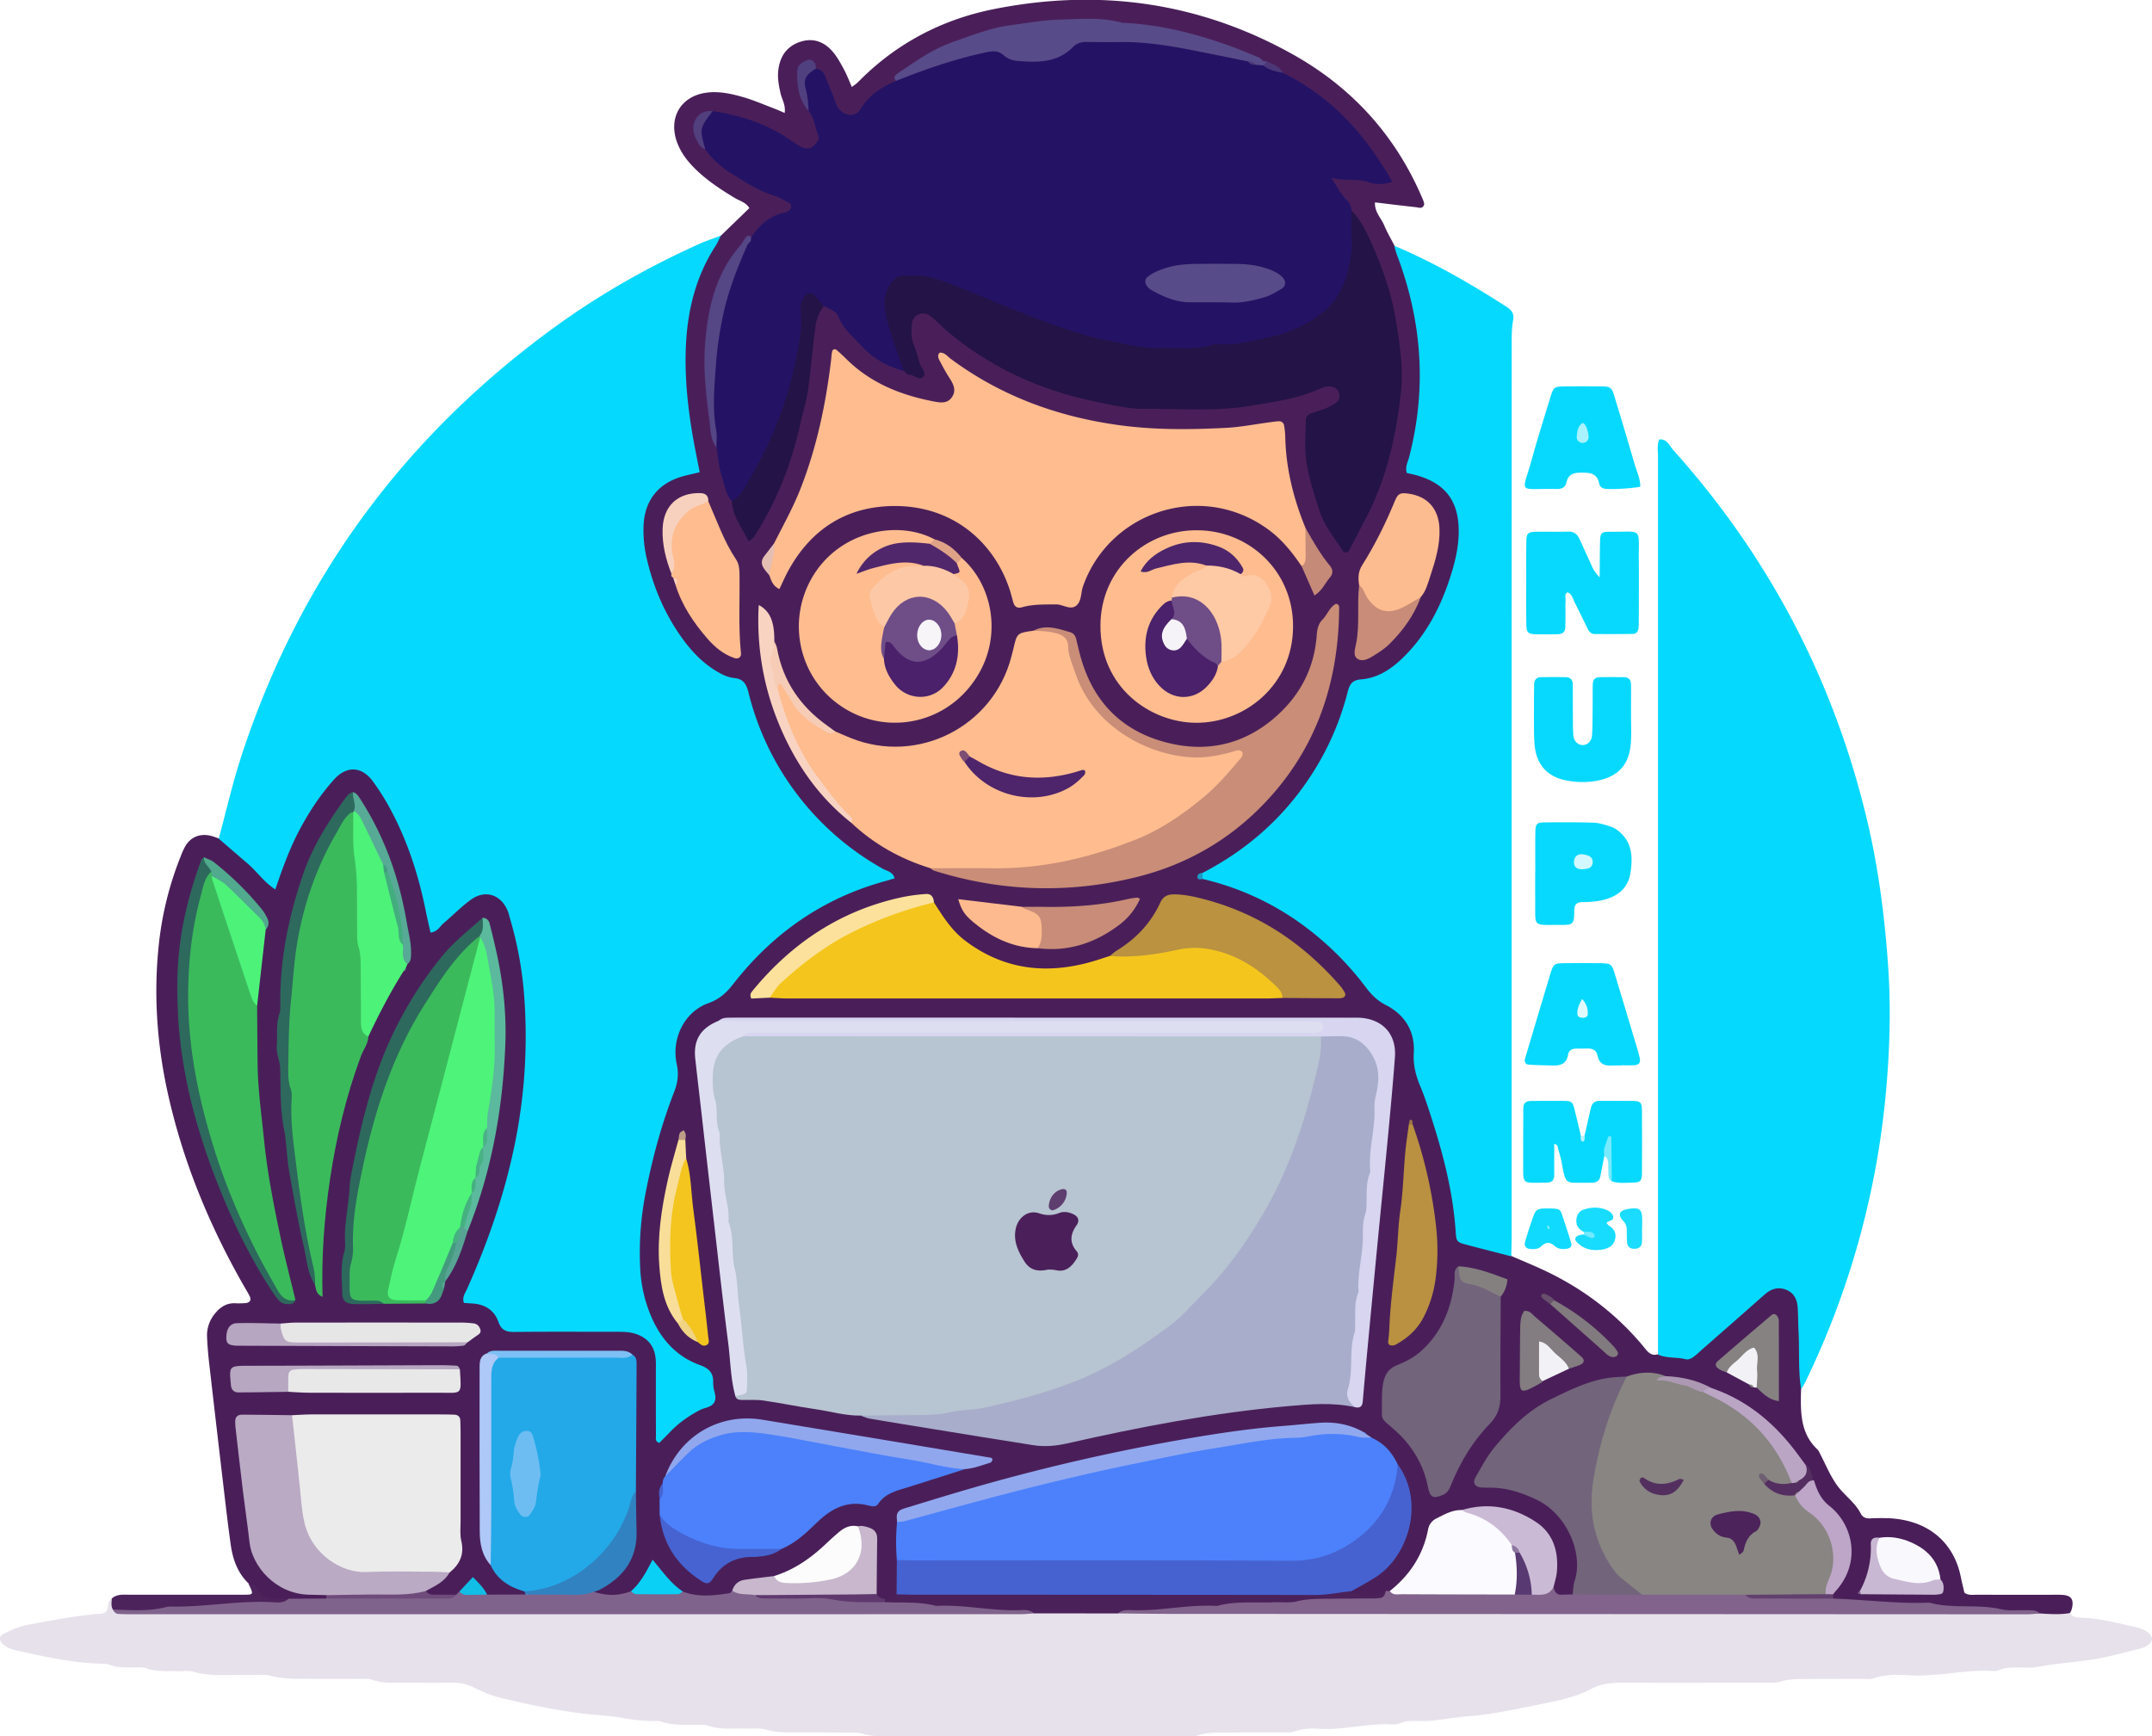 <svg id="Layer_1" data-name="Layer 1" xmlns="http://www.w3.org/2000/svg" viewBox="0 0 2250.71 1816.29"><defs><style>.cls-1{fill:#4a1f59;}.cls-2{fill:#06d9fe;}.cls-3{fill:#e7e1eb;}.cls-4{fill:#07d9fe;}.cls-5{fill:#4d235c;}.cls-6{fill:#10dafe;}.cls-7{fill:#18dcfe;}.cls-8{fill:#1bdcfe;}.cls-9{fill:#76eaff;}.cls-10{fill:#71e9fe;}.cls-11{fill:#b7f3ff;}.cls-12{fill:#b7c4d1;}.cls-13{fill:#241364;}.cls-14{fill:#febc8f;}.cls-15{fill:#a7adca;}.cls-16{fill:#241346;}.cls-17{fill:#4c81fb;}.cls-18{fill:#888582;}.cls-19{fill:#23a9e8;}.cls-20{fill:#f4c61d;}.cls-21{fill:#ebebeb;}.cls-22{fill:#3bba5c;}.cls-23{fill:#c98d78;}.cls-24{fill:#4662d0;}.cls-25{fill:#72647b;}.cls-26{fill:#baaac4;}.cls-27{fill:#dddff0;}.cls-28{fill:#81638c;}.cls-29{fill:#80638c;}.cls-30{fill:#d7d5ef;}.cls-31{fill:#ba9240;}.cls-32{fill:#584b89;}.cls-33{fill:#fbfaff;}.cls-34{fill:#b99140;}.cls-35{fill:#fdbc8f;}.cls-36{fill:#4df279;}.cls-37{fill:#91a8ef;}.cls-38{fill:#4b215a;}.cls-39{fill:#2d695d;}.cls-40{fill:#90a7ee;}.cls-41{fill:#e8e8e9;}.cls-42{fill:#f3c51e;}.cls-43{fill:#e7e6e7;}.cls-44{fill:#fce19c;}.cls-45{fill:#c88c78;}.cls-46{fill:#cbbad5;}.cls-47{fill:#c8b7cd;}.cls-48{fill:#5bb99d;}.cls-49{fill:#3182c0;}.cls-50{fill:#fcba8e;}.cls-51{fill:#fbfcfb;}.cls-52{fill:#868282;}.cls-53{fill:#4663d1;}.cls-54{fill:#aec8f7;}.cls-55{fill:#837c80;}.cls-56{fill:#f9d3c1;}.cls-57{fill:#b7a7c1;}.cls-58{fill:#554685;}.cls-59{fill:#bda6c7;}.cls-60{fill:#f9f9fd;}.cls-61{fill:#f9de99;}.cls-62{fill:#b7a6c1;}.cls-63{fill:#bba5c5;}.cls-64{fill:#c9b8d3;}.cls-65{fill:#57aa95;}.cls-66{fill:#f8d1be;}.cls-67{fill:#7dc0f5;}.cls-68{fill:#c58a78;}.cls-69{fill:#0ad0f6;}.cls-70{fill:#f7ccb6;}.cls-71{fill:#817a7e;}.cls-72{fill:#858080;}.cls-73{fill:#51a98e;}.cls-74{fill:#f2f2f6;}.cls-75{fill:#f2f1f5;}.cls-76{fill:#5f396d;}.cls-77{fill:#6e4b7b;}.cls-78{fill:#542e60;}.cls-79{fill:#504080;}.cls-80{fill:#439a7e;}.cls-81{fill:#ac98b2;}.cls-82{fill:#62406e;}.cls-83{fill:#57a494;}.cls-84{fill:#513f7e;}.cls-85{fill:#11bee6;}.cls-86{fill:#e0a287;}.cls-87{fill:#e5beb3;}.cls-88{fill:#f1d384;}.cls-89{fill:#4c3878;}.cls-90{fill:#68506c;}.cls-91{fill:#be9e86;}.cls-92{fill:#1c9bc7;}.cls-93{fill:#9a7247;}.cls-94{fill:#aaf2ff;}.cls-95{fill:#e1faff;}.cls-96{fill:#d3f8ff;}.cls-97{fill:#8feeff;}.cls-98{fill:#4b205a;}.cls-99{fill:#5e3d6f;}.cls-100{fill:#4e246a;}.cls-101{fill:#7e4d74;}.cls-102{fill:#4d235b;}.cls-103{fill:#532f5f;}.cls-104{fill:#705e72;}.cls-105{fill:#6dbdf3;}.cls-106{fill:#fdc8a5;}.cls-107{fill:#6f4e88;}.cls-108{fill:#4a216a;}.cls-109{fill:#51276b;}.cls-110{fill:#4df479;}.cls-111{fill:#fec9a5;}.cls-112{fill:#6f4d87;}.cls-113{fill:#4e256b;}.cls-114{fill:#583972;}.cls-115{fill:#8d77a0;}.cls-116{fill:#43ad7e;}.cls-117{fill:#409e7e;}.cls-118{fill:#45b080;}.cls-119{fill:#48b284;}.cls-120{fill:#49b185;}.cls-121{fill:#f7f5f8;}.cls-122{fill:#f5f3f7;}</style></defs><path class="cls-1" d="M3262.35,3040.91c-.07,2.66-.18,5.32-.21,8-.27,20.21,1.05,39.92,17.25,55a12.24,12.24,0,0,1,2.15,3.35c6.23,11.74,11.17,24.43,19,35,7.43,10,18.36,17.31,24.22,28.87,2,4,5.53,5.19,9.93,5a203.47,203.47,0,0,1,21.95-.06c45.23,3.32,66.55,31.43,72.51,60.23,1.2,5.86,2.63,11.66,4,17.49,4.09,3.14,8.9,2.16,13.45,2.18,25.3.08,50.6,0,75.9.05,4.66,0,9.35-.2,14,.18,8.88.72,11.52,5.48,8.75,15.35a22.52,22.52,0,0,1-1.71,3.58c-9.28,9.54-20.62,6.19-31.61,5.13-24.92-3.3-50.08-4.11-75-6.88-41.55-4.6-83.54-.88-124.95-7.29-3.94-.6-7.93-.87-11.68-2.19a12.87,12.87,0,0,1-5.29-3.75c-3.08-7.4,2-12.46,5.22-18.15,15.49-27.54,12.43-52-10.33-74.11-8.36-8.14-14.73-17-18.25-28-1.93-6.11-3.62-12.34-7.9-17.41-24.85-36.28-57-63.6-98.22-79.61-14.73-6-30.2-8.94-45.8-11.39-13-3.88-25.8-2.06-38.64.61-60.93,5.52-108.38,34-142.92,84.18-13.24,19.23-12.57,19.75,10,23.26,38.95,6.06,69.25,23.94,81.5,63.84,5.83,19,5.73,38-6.93,55-9.32,3.19-17.57,3.22-22.21-7.47a23.69,23.69,0,0,1-.74-7.83c4-48.8-17.46-72.71-66.5-73.78-7.9-.17-15.9-.76-23.58,1.92-21.05,3-32.83,14.33-39,35.51-5.84,20.18-17.82,38-37.23,49.13a31.55,31.55,0,0,1-5.87,2.16c-12.41,2.72-25,7.33-36.25-3.1-.24-9.32,7.84-11.42,13.63-15.2,44.09-28.76,55.5-68.35,33.25-116.29-5.66-12.47-15.35-21.24-26.51-28.65-2.32-1.46-4.62-2.94-7-4.24a69,69,0,0,0-8.31-3c-30.78-12.5-62.06-4.46-92.72-1-122,14-241,42.41-358.19,78.4-9.33,2.87-22.43,2.44-23.55,17.27-.08,12.56.12,25.1-.19,37.64,0,11.92,1.34,23.92-2,35.65-2.77,6.57-8.13,8.7-14.78,8.61-4.91-.45-9-2.27-11.55-6.78-5.11-15.18-1.7-30.93-2.87-46.4-.68-9,.24-19-12.23-21.16-12.64-1.12-20.94,6.41-29.43,14.18-17.75,16.24-36.62,30.82-60.67,36.75-14.9,3.9-31.92,2-43.06,16.06-16.67,7.51-33.61,5.56-50.58,1.46-13-5.79-21.24-17.09-32.21-28.85-8.16,9.72-13.6,21.33-24.27,27.8-13.57,4.19-27.27,9.54-38.89-4.18,41.75-25.81,42.92-66.24,39-108.49-.26-36.48-.09-72.94-.18-109.39,0-8.61.44-17.31-4.07-25.16-1.06-.85-2.07-2.23-3.21-2.3-46.28-2.74-92.57-5.37-138.74,1.42-7.31,5.12-5.91,12.91-5.92,20.07-.14,52.65,0,105.3-.13,157.95,0,11,3.16,20.94,7.53,30.69,5,18.79,24.91,22.5,35.88,35.28a5.61,5.61,0,0,1-2.85,5.18c-11,4.52-22.37,3.22-33.7,1.73-3.87-.91-7.71-2.54-10-5.66-7.9-10.59-14.86-7.55-21.77.94a23.06,23.06,0,0,1-7.88,4.31c-10.44,1.09-21.36,4.9-29.86-5.18,3.41-13.74,18.62-17.46,24.58-29.05a32.73,32.73,0,0,0,7-22.29c-1.34-35.79-.85-71.61-.44-107.4.19-16.55-6.78-22-22.6-22-48.4.23-96.8.62-145.19-.14-13.9.1-27.82-.25-41.75,0-10.18.18-14.1,4.78-12.83,15.08,4.12,33.54,7,67.26,11.66,100.7,5.6,39.74,22.59,55.17,63.58,61.3,4.63.69,9.21,1.28,13,4.51a5,5,0,0,1-.8,6.25c-12,6.82-25.18,3.44-37.87,4.32-19.13,2.6-33.22-5-42.9-21.34-11.67-11.1-16.69-25.37-18.84-40.77-2.67-19.13-4.92-38.32-7.17-57.51q-7.83-66.48-15.45-133-1.48-12.91-2.07-25.91a35.52,35.52,0,0,1,7.46-24.31c5.6-7.16,12.27-12.15,21.94-11.71,3.32.15,6.67.06,10-.12,5.4-.29,7.28-3.13,4.92-7.69-2.45-4.72-5.27-9.26-7.89-13.89-34.93-61.83-61.57-126.88-77.15-196.33-11.77-52.48-15.52-105.44-9.6-158.88a345,345,0,0,1,22.78-90.79,71.39,71.39,0,0,1,5-10.88c5.65-9.16,15-12.92,25.71-10.58,3.24.71,6.34,2,9.51,3.05,15.72,2.44,24.58,14.84,35.48,24.34,6.39,5.57,10.72,13.64,19.62,16.65,6.55-6.58,8-15.41,11.15-23.29,11.13-28.15,26.61-53.7,45.49-77.2s39.67-22.93,57,1.47c21.1,29.72,34.26,63.12,44.31,97.86,3.15,10.87,5.49,22,8.06,33,3.82,16.35,5.84,16.9,18.35,5.37,5.87-5.41,11.13-11.52,17.73-16.11,20.84-14.49,43.43-7.79,51,16.17a376.35,376.35,0,0,1,17.21,94.15c5.29,99-14.29,193.51-54.24,283.89-6.39,14.45-11.48,26.2,10.25,30.14a7.61,7.61,0,0,1,5,3.18c13.58,23.78,36.47,20,58.2,20,24-.07,48-.62,72,.21,31.84,1.1,44.41,14.16,45,45.82.39,20.64-.27,41.3.31,61.94,0,.59.48,1.16,1.69,3.94a225.93,225.93,0,0,1,40.77-30.78c11.68-6.86,11-26.79-1.69-33.33-67.5-34.71-72.47-95.4-65.79-159.63,4.63-44.45,16.46-87.69,32.49-129.57a66.16,66.16,0,0,0,3.77-33.25c-3.88-29.73,9.33-54.68,35.74-67.17a68.88,68.88,0,0,0,26.19-20.87c39.28-51.58,91.22-84.87,152.13-105.17,1.82-.61,3.77-1,5.16-4.31-18.49-13.22-38.3-25.21-55.54-40.7-40.24-36.16-67.11-80.77-83.08-132-4.91-15.74-11.66-27.8-28.72-32.27-7-1.84-13.38-6.11-18.81-11.12-41.07-38-63.45-85.28-66.7-140.71-2-33.74,11.5-52.56,42.88-64.08,11.7-4.3,13.06-10,11-21-9.14-49.26-16.34-98.89-5.55-148.73,6.17-28.5,12.71-57.55,37.07-77.71l29.54-28.6c-3.92-6.3-10.2-7.5-15.21-10.54-15.4-9.35-30.42-19.15-43.09-32.15-7.51-7.71-13.79-16.19-17.45-26.43-9.36-26.21,4.81-48.92,32.41-51.79,12.84-1.34,25.27,1.49,37.37,5,10.81,3.17,21.22,7.71,31.78,11.72,3.48,1.31,6.86,2.87,11.08,4.65,1.24-8.38-2.89-14.19-4.3-20.46-1.76-7.89-3.24-15.7-2.39-23.7,1.54-14.38,8.35-25.16,22.53-30.07,13.25-4.6,25.61-.85,35.44,11.38,4.54,5.63,8,12.22,11.41,18.65,2.79,5.23,4.85,10.86,7.59,17.11,2.56-2,4.74-3.36,6.48-5.13,39.43-40.24,87.5-65.49,142.1-76.38,109.66-21.87,214.83-7.39,312.79,47.46,62.2,34.83,108.13,85.63,135.93,151.94a23.8,23.8,0,0,1,1.25,3.77,6.44,6.44,0,0,1-.27,2.09c-1.95,4.08-5.56,2.24-8.54,1.92-13.82-1.51-27.63-3.21-42.62-5-.49,10.27,6.49,16.38,9.58,23.86s7.15,14.23,10.79,21.32c8,8.43,12.45,18.71,15.72,29.68,17.88,59.87,22.71,120.38,7.42,181.47-3.65,14.59-2.44,22.85,13.62,28.66,22,7.95,34.68,26.41,34.84,49.34.41,62-22.88,114-70.35,154.62-2.52,2.16-5.32,4.78-8.38,5.33-32.27,5.72-39.76,31.38-49.95,57.32-26.56,67.65-72.06,119.14-138.16,151.22-2.39,1.41-6.08.58-7.28,4.15,1.3-2.08,3.47-2.35,5.65-2.71,49.22,9.49,90.92,33.66,127.69,66.62,16.32,14.63,32.26,29.95,45,48,5.53,7.84,13.23,13,21.27,17.84,17.32,10.46,26.7,26,27,46.13.22,15.67,4.4,30,9.82,44.53,16.82,45.05,30.48,91,34.49,139.22,1,11.79,6.44,17.93,17.88,20.47,12.86,2.87,26.5,4.43,36.19,15.11,10.29,4.45,20.66,8.73,30.86,13.39,41.49,18.94,77.26,45.5,106.58,80.57,4.2,5,7.71,11.24,16,8.68.58-.32,1.22-1,1.73-.9,31.93,5.22,51.14-15.71,71-34.88,10.51-10.17,22.2-18.87,33.08-28.55,9.16-8.15,19.39-11.39,31.1-6.26,12,5.27,15.42,15.9,15.47,27.73C3265.12,2988.21,3267.23,3014.68,3262.35,3040.91Z" transform="translate(-1378.64 -1587.86)"/><path class="cls-2" d="M2132.57,1834.32c-1.79,3.54-3.28,7.27-5.43,10.57-20.17,31-29,65.6-31,102-2,38.15,2.68,75.81,10,113.18l4.28,21.76c-7.17,1.75-13.64,3-19.89,4.92-23.93,7.46-37.42,24.92-38.77,50a130,130,0,0,0,3.82,37.63c7.27,30.18,19.5,58,37.93,83,8.75,11.86,18.84,22.46,31.31,30.57,6.77,4.4,13.9,8.33,22,9.18,9.81,1,12.56,6.87,14.76,15.57a290.76,290.76,0,0,0,140.29,183.86c4.37,2.45,10.53,3.05,12.36,10.05-3.12.92-6.13,1.88-9.18,2.71-65.35,17.81-118,54.57-159.43,107.68-7.1,9.11-14.42,16-26,20.13-22.68,8.11-36,31.47-34.4,55.59a77.2,77.2,0,0,0,1.52,9.87c1.82,9.42.54,18.28-3,27.31-13.29,34.22-22.83,69.53-29.83,105.57a325.09,325.09,0,0,0-5.68,79.54,145.8,145.8,0,0,0,11.67,50.35c10.21,23.63,26.52,41.71,51.09,50.51,9.79,3.51,14.11,8.81,13.49,18.76,0,.66.17,1.33.17,2,0,5.93,4.05,11.89,1.22,17.62-2.91,5.91-10.11,5.82-15.3,8.55-11.31,5.95-21.64,13.09-30.52,22.3-4,4.19-8.17,8.29-11.91,12.07-4.57-1.62-3.45-4.71-3.46-7.08-.11-22.66-.06-45.33-.08-68,0-4.67.23-9.38-.32-14-1.49-12.4-8.29-20.68-20.18-24.78-7.09-2.44-14.4-2.4-21.74-2.39-35.33,0-70.66-.2-106,.16-8.4.08-13.41-1.84-16.46-10.56-4.38-12.49-14.47-18.58-27.72-19.23-2.63-.13-5.26-.37-8.32-.59-2.19-5.9,1.32-10.2,3.34-14.74,19.61-43.89,35.67-89,46.47-135.88a564,564,0,0,0,13.47-166.72,388.91,388.91,0,0,0-15-84.43c-.76-2.55-1.31-5.18-2.27-7.65-6.82-17.51-23.46-23.31-38.59-12.43-10.23,7.36-19.1,16.58-28.76,24.75-3.91,3.31-6.14,8.9-13.64,9.7-1.64-7.49-3.42-15-4.94-22.56-7.38-36.76-18.7-72.2-36.42-105.35a244.94,244.94,0,0,0-19.06-30.45c-11.62-15.66-27.36-16.27-40.49-1.67-14.75,16.43-26.75,34.84-37,54.44-9.89,19-17.08,39-24.39,60.49-11.81-7.52-19.15-18.7-29-27.1-10.09-8.65-20.12-17.37-30.18-26,7.83-28.85,14.42-58,23.73-86.47,60.65-185.65,170.84-335,328.77-449.43,47.55-34.44,98.47-63.14,152.06-87.07C2118.8,1839.23,2125.76,1836.93,2132.57,1834.32Z" transform="translate(-1378.64 -1587.86)"/><path class="cls-3" d="M3512.12,3275.54c10.46.67,20.93,1.43,31.36-.43,2.43,3.78,6.14,4.69,10.33,4.81,18,.5,35.45,4.68,52.86,8.65,6.95,1.59,14.41,2.82,20.07,8.23,3.37,3.22,3.49,7,.24,10.24-3.53,3.46-7.84,4.87-12.42,5.94-15.48,3.61-30.81,8.16-46.46,10.62-19.59,3.08-39.48,4.12-59,8-5.16,1-10.64.35-16,.44-8,.13-16-.55-23.65,2.76a13,13,0,0,1-5.86,1c-28.69-2-56.82,6-85.53,4.46-13.19-.7-26.57-1.37-39.61,3.07-4.22,1.43-9.25.63-13.91.65-19.33.09-38.66.07-58,.14-8.63,0-17.12.1-25.68,2.64-6.2,1.83-13.2,1.17-19.84,1.18-49.34.11-98.67.27-148,0-10.91,0-20.84,1.67-30.68,6.78-18.46,9.6-39,12.95-59.12,17.06-22.67,4.63-45.5,9.47-68.49,11.21-17.87,1.35-35.43,5.67-53.44,5.12-6-.18-12-.29-17.76,2a18.61,18.61,0,0,1-7.75,1.63c-26-1.92-51.49,6.11-77.53,4.42-8.6-.56-17.16-.15-25.66,2.72-4.85,1.64-10.54,1-15.85,1.06-16.67.14-33.34,0-50,.18-11.93.14-23.87-.89-35.64,3.06-4.84,1.62-10.56.77-15.89.78q-155,0-310,0c-8,0-15.85.09-23.71-2.5-4.89-1.6-10.52-1.27-15.82-1.31-18.66-.17-37.33-.07-56-.19-9.95-.07-19.79.21-29.66-2.87-6.13-1.92-13.21-.79-19.86-1.05-13.9-.53-28,1.62-41.58-3.38-2.39-.88-5.28-.51-7.94-.56-13.93-.27-28,1.06-41.54-3.71-1.8-.63-4-.26-6-.3a186.62,186.62,0,0,1-33.62-3.22c-12.18-2.47-24.94-2.8-37.44-4.2-31.07-3.48-61.46-10-91.69-17.36-9-2.19-17.59-6.14-25.92-10.21a49.09,49.09,0,0,0-23-5.18c-17.33.3-34.66.14-52,0-10.6-.08-21.22.81-31.64-3-4.18-1.52-9.23-.82-13.88-.85-17.34-.1-34.67,0-52-.15-13.26-.14-26.43.47-39.65-3.06-8.12-2.17-17.22-.55-25.87-.88-18.55-.7-37.25,1.95-55.59-3.54-4.92-1.47-10.6-.34-15.93-.46-11.27-.25-22.57.75-33.63-3.17-4.2-1.48-9.23-.67-13.89-.8-8-.23-15.95.44-23.68-2.67-3-1.19-6.52-1.16-9.83-1.26-28.64-.86-56.52-6.81-84.3-13.07-6.21-1.4-13-2.68-18.17-7.69-3.46-3.39-3.91-7.75.11-9.86,8.19-4.3,16.29-8.19,25.84-9.92,25.4-4.62,50.68-9.84,76.49-11.71,4.65-.33,7.38-2.54,7.7-7.33.22-3.43,1.08-6.55,4.08-8.66a104.94,104.94,0,0,0,11.19,8.08c9,4,18.45,2.37,27.66,2.32,233-1.11,466-.76,699-.64,75.21,0,150.43,1.13,225.65.39q44.85-.89,89.71,0c142,.92,283.95-1,425.93-.56,137.31.45,274.63-.83,411.93.92C3428.47,3270.88,3470.36,3272.31,3512.12,3275.54Z" transform="translate(-1378.64 -1587.86)"/><path class="cls-2" d="M3262.35,3040.91c-3.12-19.75-1.61-39.71-2.63-59.55-.45-8.63-.39-17.28-.94-25.89s-4.06-15.53-12.52-18.7c-8.3-3.1-15.52-.61-22,5.13q-32.11,28.39-64.38,56.59c-3.49,3.07-6.8,6.4-10.59,9.05-2,1.41-5.16,2.74-7.28,2.17-9.65-2.58-20-.76-29.32-5q0-469.93,0-939.87c0-5.79-1.3-11.76,1.4-17.37,8.25-.59,10.69,6.84,14.75,11.37q151.1,168.65,203.05,389.1c11.43,48.72,17.75,98.14,21.33,148.11,3.17,44.09,2,88-1.92,131.76a875.39,875.39,0,0,1-84.82,306.33A76.83,76.83,0,0,1,3262.35,3040.91Z" transform="translate(-1378.64 -1587.86)"/><path class="cls-2" d="M2959.24,2902c-15.45-4-30.91-7.92-46.34-12-10.21-2.67-11.14-3.25-11.77-13.11-2.86-44.91-14.73-87.81-28.78-130.23-2.5-7.57-5.16-15.12-8.23-22.48-4.65-11.14-7.62-22.11-6.85-34.7,1.41-22.67-9.15-40.11-29.31-50.41-8.73-4.46-14.87-10.58-20.53-18.08a316,316,0,0,0-74.69-71.57,287.56,287.56,0,0,0-96.41-42.18c-2.74-2.19-2.7-4.31.15-6.37,45.19-23.49,82.54-55.85,110.95-98.29a289.18,289.18,0,0,0,40.62-90.66c2-7.85,4.51-12.68,14-13.41,17.3-1.35,31.28-10.47,43.55-22.35,24.55-23.8,39.74-53.15,50-85.24,4.89-15.21,8.59-30.76,8.67-46.95.15-31.52-13.54-50.15-43.47-58.79-3.74-1.08-7.57-1.83-10.87-2.61-1.81-6.64,1.17-11.51,2.46-16.47,18.64-72,13.54-142.48-12.76-211.73-1.16-3.07-1.92-6.3-2.86-9.46,41.26,17.3,79.79,39.61,117.34,63.73,5.45,3.5,8.42,7.11,7,14.6-1.67,9.07-1.41,18.55-1.41,27.85q-.09,464.46-.07,928.92C2959.67,2887.41,2959.39,2894.73,2959.24,2902Z" transform="translate(-1378.64 -1587.86)"/><path class="cls-4" d="M3051.64,2191.8c.17-15.14.17-26.8.47-38.45.21-7.77,1.54-9.3,9.66-9.23,35.39.3,30.51-5.23,30.85,28.13.2,19.32.05,38.65,0,58,0,4.66.07,9.34-.25,14-.24,3.54-1.83,6.64-5.9,6.7-13.32.18-26.64.19-40,.12-3.75,0-5.92-2.59-7.46-5.73-4.4-9-8.68-18-13.24-26.87-2-3.93-2.7-8.89-7.67-11.06-3.75,2.14-1.74,5.77-2.07,8.64a92.39,92.39,0,0,0-.1,10c0,6,0,12-.19,18-.15,4.81-3,7.17-7.67,7.22-8,.07-16,.24-24,0-7.2-.23-9-2.07-9.08-10-.24-16-.12-32-.11-48,0-13.32-.11-26.66.16-40,.15-7.51,1.81-9,9.78-9.15,11.33-.21,22.67.19,34-.18,6.44-.21,9.71,3.07,12.07,8.33,4.37,9.72,8.87,19.38,13.25,29.09C3045.53,2184.27,3047.18,2186.84,3051.64,2191.8Z" transform="translate(-1378.64 -1587.86)"/><path class="cls-4" d="M3094.12,2097c-9.2,1.91-32.75,3.12-37.52,2a6.73,6.73,0,0,1-5.4-5.22c-2.2-11.53-10.49-11.54-19.67-11.51-7.71,0-12.86,2.26-14.57,10.17-1.24,5.71-5.34,7-10.44,6.91-41.51-.83-36.22,6.72-25.67-31.58,6-21.78,12.85-43.32,19.48-64.93,3-9.85,4-10.62,13.8-10.76q19.95-.3,39.92,0c8.78.13,10.2,1,12.78,9.44,7.4,24.15,14.54,48.37,21.65,72.6C3090.69,2081.64,3094.33,2088.89,3094.12,2097Z" transform="translate(-1378.64 -1587.86)"/><path class="cls-4" d="M3074,2702.38c-3.32,0-6.66-.19-10,0-7.62.52-12.89-2-14.49-10.12-1.31-6.61-6-8-11.94-7.64-3.31.21-6.64.12-10,.06-4.49-.07-8.19,1.65-8.89,6.18-1.63,10.61-8.85,11.91-17.52,11.53-7.95-.35-15.92-.25-23.84-.89-2.62-.21-4.68-2.4-3.84-5.72.32-1.28.73-2.54,1.1-3.81,8.53-28.62,17-57.27,25.64-85.84,3-9.95,4-10.59,13.82-10.76,12.62-.21,25.25-.19,37.87,0,11.58.15,12.38.68,15.57,11.13,8.12,26.66,16.07,53.38,24.06,80.08.76,2.55,1.38,5.13,2,7.72,1.15,5-.51,7.49-5.66,7.79-4.63.27-9.29.06-13.94.06Z" transform="translate(-1378.64 -1587.86)"/><path class="cls-4" d="M3056.64,2796.8c-1.43,7.18-2.94,14.34-4.25,21.54-.88,4.85-4,6.48-8.46,6.62-1.33,0-2.66.12-4,.09-24.51-.56-23.29,4.13-28.19-22.09-.85-4.56-2.26-9-3.53-13.5-.51-1.78,0-4.19-4.06-5.17,0,11.29,0,22.29,0,33.29,0,4.87-2.81,7.25-7.49,7.3-27.43.28-24.87,2.91-24.94-22-.06-18.66,0-37.32.12-56,0-4.83,2.66-7.33,7.41-7.4,9.33-.13,18.66-.2,28-.16,18,.08,15.54-1,20.2,17.26,1.64,6.44,3.05,12.93,4.57,19.39,2.24,1.81,1.92,4.26,1.66,6.7.52-2.33.14-4.93,2.15-6.79,2.21-9.66,4.45-19.32,6.64-29,1.19-5.3,4.38-7.66,9.86-7.58,11.25.15,22.51-.13,33.76.1,8.06.17,9.72,1.61,9.79,9q.29,33.77,0,67.53c0,6.71-1.87,8.71-7.86,8.84-7.89.18-15.87,1.31-23.64-1.18-4.94-12.18-.55-25.32-4.14-36.24C3059.89,2789.83,3059.4,2793.72,3056.64,2796.8Z" transform="translate(-1378.64 -1587.86)"/><path class="cls-4" d="M3084.49,2335.67c0,9.3.43,18.63-.09,27.91-1.35,24.52-13.55,37.36-37.61,41.33a85.57,85.57,0,0,1-29.7-.69c-19.15-3.53-30.7-15.4-33.16-34.64-1-7.87-.88-15.91-.94-23.88-.1-14,0-27.92.16-41.88,0-4.54,2.24-7.57,7.15-7.63,8.64-.1,17.28-.14,25.92,0,4.73.06,7.3,2.69,7.34,7.48.08,12.63.05,25.26.15,37.89,0,5.31,0,10.65.51,15.93s4.12,9,8.5,9.62c5.15.71,10.3-3.14,10.85-9.23.72-7.92.62-15.93.72-23.89.12-10,.05-19.95.15-29.92,0-4.54,2-7.77,6.94-7.86,8.64-.16,17.28-.11,25.92,0,4.91.05,7.14,3,7.18,7.6.11,10.63,0,21.27,0,31.91Z" transform="translate(-1378.64 -1587.86)"/><path class="cls-4" d="M2984.35,2500.16c0-14-.15-28,.06-42,.12-8.22,1.61-10,8.85-10.05,17.32-.16,34.65-.27,51.95.28,5.86.19,11.75,2.13,17.44,3.87a27.34,27.34,0,0,1,8.65,4.82c14.57,11.5,15.08,27.42,12.63,43.69-2.21,14.59-11.43,23.4-25.52,27.65-8.44,2.55-17,2.94-25.67,3.09-4.72.08-7.29,2.58-7.52,7.36-.16,3.32-.1,6.68-.5,10-.45,3.66-2.52,6-6.46,6.21-2,.11-4,.28-6,.26-32-.38-27.61,4-28-27.2-.11-9.32,0-18.65,0-28Z" transform="translate(-1378.64 -1587.86)"/><path class="cls-5" d="M1496.77,3271.58c-2.25-3.72-1.39-7.75-1.16-11.71,5.57-4.93,12.4-3.89,19-3.9q54.72-.06,109.43,0c4.64,0,9.28.07,13.92-.09,4.93-.17,5.29-1.53,2.29-7.8-.56-1.2-1.14-2.39-1.71-3.58a12.41,12.41,0,0,1,9.78,6.24c4.52,8.42,11.61,10,20.14,9.33,4-.31,8,.07,12,.14-1.5,9-9.13,9.3-15.33,9.28-54.36-.18-108.59,4.86-163,4.38C1499.9,3273.83,1498.43,3272.6,1496.77,3271.58Z" transform="translate(-1378.64 -1587.86)"/><path class="cls-6" d="M2999.94,2851.9c.74,0,3.38.15,6,.38a6.39,6.39,0,0,1,5.84,4.57c3.54,10.66,7.2,21.3,10.32,32.09.8,2.75-1.73,4.68-4.66,5.12-4.72.71-9.17.49-13-3-4.68-4.37-9.26-4-13.86.43-3.08,3-7.12,3.08-11.17,2.86-4.8-.27-7.07-3.17-5.65-7.92,2.27-7.6,4.66-15.17,7.26-22.66C2985.14,2852,2985.41,2851.86,2999.94,2851.9Z" transform="translate(-1378.64 -1587.86)"/><path class="cls-7" d="M3035.3,2876.63c-4.18-2.35-7.62-5.23-8-10.52-.4-5.85,2.23-11.15,7.24-12.87,8.38-2.87,16.88-3.18,25.13.58,3.08,1.4,6,4,6.22,7.21.28,4.09-5,3.41-7,5.94.83,1,1.49,2.33,2.56,3,5.91,3.57,8.09,8.72,6.06,15.2s-7.65,8.92-13.77,9.82c-9.59,1.41-18.44-.23-25.61-7.5-3.4-3.44-2.33-6.38,3.13-7.92a22.32,22.32,0,0,1,3.95-.4c1.63.26,2.19-.41,1.59-2C3036.71,2876.77,3036.1,2876.63,3035.3,2876.63Z" transform="translate(-1378.64 -1587.86)"/><path class="cls-8" d="M3096,2873.15c0,4.62.2,9.25-.06,13.85s-2.94,7-7.62,7.13-7.7-2.24-8-6.69c-.33-4.6-.21-9.23-.32-13.84a12.52,12.52,0,0,0-3.7-8.62c-5.53-6.12-4.38-10.1,2.7-12a35.69,35.69,0,0,1,5.81-1c8.35-.81,10.83,1.27,11.29,9.32.08,1.32.06,2.64.06,4,0,2.64,0,5.28,0,7.91Z" transform="translate(-1378.64 -1587.86)"/><path class="cls-9" d="M3056.64,2796.8c-2-7.63,2.5-13.67,3.91-20.1,1.61-.2,2.46-.54,2.74-.28a2.73,2.73,0,0,1,.59,1.84q.27,22.68.49,45.38c-4.69-3.16-3.25-8.08-3.64-12.5C3060.27,2806.12,3062,2800.45,3056.64,2796.8Z" transform="translate(-1378.64 -1587.86)"/><path class="cls-10" d="M3035.3,2876.63c3.19-.5,6.43-.94,9.29.95.95.62,2.12,2.13,1.94,3-.46,2.18-2.51,2.66-4.36,2a71.06,71.06,0,0,1-6.9-3.39C3035.24,2878.3,3035.25,2877.47,3035.3,2876.63Z" transform="translate(-1378.64 -1587.86)"/><path class="cls-11" d="M3035.81,2775.91c.52,2.47.26,6.07-1.82,6.1s-2.49-3.52-2-6Q3033.91,2776,3035.81,2775.91Z" transform="translate(-1378.64 -1587.86)"/><path class="cls-12" d="M2278.79,3068.58c-16,.27-31.29-4.38-46.92-6.64-18.25-2.64-36.33-6.46-54.59-9.09-7.77-1.11-15.79-.49-23.7-.65-2.86-.06-5-1.15-5.89-4,7.19-10.05,6.29-21.28,4.91-32.65-11.54-95.18-21.72-190.51-33.33-285.67-4.33-35.44,9-56.1,39.51-63.21,192.71-.55,385.39-.15,578.08-.22,6,0,12-.16,17.8,1.32,11.54,4.43,11,14.4,9.36,23.53-16.14,91-50.81,173.6-113,243.22-78.57,87.93-180,127.47-294.71,138.38C2330.4,3075.32,2304.6,3070.61,2278.79,3068.58Z" transform="translate(-1378.64 -1587.86)"/><path class="cls-13" d="M2232,1659.68c4.24.5,7.39,2.52,9.05,6.58,3.47,8.49,7.24,16.88,10.3,25.52,1.56,4.4,2.91,8.63,6.49,11.89,6.53,5.95,16,6.08,20.49-1.41,8.92-14.91,22.43-23.29,37.66-29.86,29.11-23.56,66.25-37.48,99.51-33.29,35.11,4.44,63.46,1.7,96.52-9.91,31.72-11.14,68.38-2.79,102.47,3,22.18,3.78,44.6,7,65.73,15.48,4,.79,7.33,3.63,11.44,4.24a25.79,25.79,0,0,1,8.3,2.39c6.93,2.76,14.1,5,20.14,9.64,50.64,24.75,86.51,64.22,114.73,114-9.17,3.17-17.16,3.21-24.28.68-12.19-4.31-24.54-1-39.32-4.72,6.19,9.85,9.94,17.44,16.13,23.48a15.34,15.34,0,0,1,4.78,10.64c19.43,63.2-10.9,118.06-77.87,135.61-70.8,18.55-142,20.16-212.6-3.22-36.7-12.15-72.46-26.65-108.1-41.52-17.21-7.18-34.47-14.65-53.18-16.68-22.2-2.41-32.59,8.5-29.73,30.77,1.87,14.59,7,28.4,11.74,42.27,2.29,6.68,6.86,13.4,1.64,20.77-16.88-4.68-31.74-12.65-43.8-25.69-9-9.68-19.44-18-24.54-30.82-2.72-6.83-9.81-8.41-15.6-11.44-18-5.84-17.64-5.81-18.94,14.3-4.18,64.91-25.84,124-60.42,178.66-3.76,5.94-7.43,13.06-16.74,11.07-6.78-7.77-7.83-18-10.77-27.19s-3.59-19.29-5.24-29c-13.13-72.16-7.91-142,26.7-208a93.47,93.47,0,0,0,5.41-7.66,17.19,17.19,0,0,1,4.27-4.32c8.36-12.41,18.65-22.14,33.93-25.47,3-.66,7-2.19,7.53-5.63.86-5.19-4.47-5.75-7.59-7.69a37.73,37.73,0,0,0-9-4.21c-16.72-5-31-14.5-45.65-23.58-10.83-6.73-20.08-14.89-27.35-25.32-12.54-22.21-11.65-26.8,7.74-40,28.85,4.45,56.18,13,80.49,29.75,3.24,2.24,6.6,4.32,9.95,6.38,7.85,4.84,13.15,3.79,18.48-3.46,1.66-2.26,2.62-4.74,1.55-7.33-3.48-8.4-4.2-17.89-10-25.36-4.94-8-5.32-17.5-6.93-26.29C2215.67,1667.88,2216.79,1657.4,2232,1659.68Z" transform="translate(-1378.64 -1587.86)"/><path class="cls-14" d="M2188.11,2156.42c9.63-19,20-37.56,27.76-57.42,16.9-43.05,26.3-87.84,31.88-133.57.4-3.3.47-6.67,1.19-9.89a2.77,2.77,0,0,1,4.51-1.71c4.08,3.35,7.83,7.12,11.64,10.81,25.36,24.52,56.63,36.75,90.56,43.22,6.47,1.23,13.66,2.29,18.34-4.23,5.15-7.17,2-13.7-2.22-20.22-4-6.13-7.43-12.59-10.81-19.07-1.18-2.27-1.84-5,.3-7.52,5.29-.65,8.08,3.65,11.61,6.27,52.53,39,111.79,60.65,176.33,69.5,37.19,5.1,74.39,4.71,111.63,2.81,15.23-.78,30.34-3.81,45.5-5.79,3.3-.43,6.59-1,9.9-1.12a5.2,5.2,0,0,1,5.45,4.71,83.56,83.56,0,0,1,1.18,11.91c.76,33,8.67,64.49,21.12,94.93,2.44,7.54,4.75,15.29,5,23.1.26,6.74,1.45,15.38-9.08,16.93-9.73-14.41-20.45-27.8-34.68-38.24-69.78-51.18-166.25-19.08-193.88,59.28-2.41,6.84-1.35,15.69-7.12,20.29-6.27,5-13.83-1.41-21.05-1.33-12,.14-23.95-.36-35.66,3-4.51,1.31-7.75-.37-9.09-5.08-1.26-4.48-2.36-9-3.8-13.43-15.69-47.82-57.28-86.88-118.83-87.4-50.55-.42-89.07,23.58-113.29,68.77-3.06,5.7-5.62,11.66-8.69,18.07-6.8-3.08-8.54-8.75-10.47-14.26C2177.84,2177.65,2184,2167.18,2188.11,2156.42Z" transform="translate(-1378.64 -1587.86)"/><path class="cls-15" d="M2278.79,3068.58c20.62-.19,41.24-.33,61.86-.59,10.58-.13,21-.27,31.58-2.88,11.41-2.81,23.52-2.1,35.33-4.65,32.41-7,64.19-15.48,95.23-27.56,37-14.39,69.43-36,100.76-59.41,11.62-8.7,21.07-20.27,31.52-30.52,25.73-25.27,46.29-54.22,64.59-85.33,26.56-45.18,42.84-94,55-144.39,3.23-13.36,7-27.05,5.34-41.22,34.71-16.28,68.1,8.36,65,49.07-2.34,31.07-5.22,62.13-8.38,93.14-7.54,73.9-14.11,147.89-21.22,221.83-.77,8,2.49,15.78.51,23.72-23.69-5.21-47.28-3.15-71.24-1-77.69,7-154,21.7-229.9,38.88-12,2.72-23.64,3.72-35.55,1.86-34.8-5.45-69.57-11.15-104.35-16.79-22.3-3.62-44.61-7.23-66.88-11C2284.89,3071.18,2281.88,3069.65,2278.79,3068.58Z" transform="translate(-1378.64 -1587.86)"/><path class="cls-14" d="M2252.07,2352.88c5.47,2.34,10.91,4.78,16.43,7,70.11,28.14,149-11.89,167.89-85.16.67-2.57,1.42-5.12,2-7.7,3.88-17,3.87-17,21.1-19.44,31.82-3.81,35.69-1.33,43.75,28.1,19.39,70.74,83.65,109.54,157,95,6.87-1.36,15.36-5.23,20.06,2.83,4.56,7.83-2.51,13.72-6.93,19.19-39.59,49-91.81,78-151.74,94.27-55.86,15.13-112.4,19.92-169.71,9.12-31.44-9.66-59.45-25.29-83.41-48-24.38-27.21-48.17-54.86-63.52-88.52-7.44-16.31-13.84-33-16.74-50.86,2.42-10.88,6.24-12.84,12.76-2.28C2213.56,2326.77,2227.68,2345.51,2252.07,2352.88Z" transform="translate(-1378.64 -1587.86)"/><path class="cls-16" d="M2324,1976.05c-3.32-9.33-6.87-18.59-9.9-28-3.24-10.08-6.44-20.21-8.84-30.51-2.63-11.25-2.41-22.49,4.59-32.51,3.1-4.42,6.85-8.56,12.69-8.67,10.55-.2,20.92-.91,31.53,2.28,23,6.9,44.67,16.76,66.77,25.74,39.91,16.22,79.76,32.77,122.26,41,16.13,3.13,32.33,7.07,49,6.54,18.49-.58,37.23,2.41,55.38-3.67a10.32,10.32,0,0,1,4-.19c20.19,1.49,39.4-4.06,58.71-8.46a130.87,130.87,0,0,0,53.22-26.11c12.47-10.07,20-24.6,24.45-40.21,3.06-10.85,4.95-21.88,4.36-33.34-.55-10.61-.09-21.27-.07-31.91,10,10.16,15.84,22.9,21.51,35.6,11.4,25.54,20.52,52.12,25,79.59,4,24.75,8,50,5.17,75.29-5.17,46.43-15.33,91.54-37.55,133.21-5.63,10.56-10.93,21.3-16.69,31.79-1.51,2.74-4.92,3-6.62.39-8.95-13.87-19.66-26.53-24.78-42.91-5-15.84-10.07-31.63-12.92-48-2.64-15.13-1.27-30.53-.92-45.82.08-3.76,2.53-5.91,6-7.07,5-1.69,10.16-3.2,15.07-5.22a54.71,54.71,0,0,0,10.49-5.66,8.42,8.42,0,0,0,3.5-8.76c-.8-4.39-3.63-7-7.85-8-4.82-1.16-9.08.57-13.44,2.49-22.69,10-46.92,13.27-71.16,17.36-36.47,6.15-73,2.94-109.48,3.33-17.84.19-35.44-3.92-52.94-7.62-34.63-7.33-67.86-18.41-99-35.42-23.43-12.78-45.22-27.78-64.74-46-3.4-3.17-6.62-6.73-10.55-9.07a11.7,11.7,0,0,0-17.83,9c-.67,7.26-.94,14.56,1.82,21.68a180.52,180.52,0,0,1,6.1,19c1.32,5,7.54,10.3,4.14,14.4-4.68,5.64-10.6-2.89-16.44-1.83-1.28-1.32-2.6-2.62-3.94-3.88Z" transform="translate(-1378.64 -1587.86)"/><path class="cls-17" d="M2316.66,3219.74a220.94,220.94,0,0,1,.2-39.76c6.43-7.66,15.75-9.61,24.66-12,119.3-32.32,239-63.26,361.8-79.21,36.32-4.72,73.7-14,109.84,3,12.79,5.61,21.42,15.32,27.24,27.77,7.76,35-11.92,58.88-35.18,79.16-21.42,18.67-47.54,27.79-77.12,27.67-127.68-.51-255.38-.17-383.07-.3C2335.23,3226,2324.85,3227.55,2316.66,3219.74Z" transform="translate(-1378.64 -1587.86)"/><path class="cls-18" d="M3079.91,3027.76c13.48-4.92,27-5.87,40.59-.47-.52,1.47-1.86,1.51-2.81,2.1-1.55.94-1.4,1.05-.24,1,15.25-.68,29,5.32,43.07,9.9,39.31,15.14,69.33,40.78,88.27,78.68,3.41,6.84,8.78,13.82,3.47,22.22-7.64,4.89-15,3.66-22.16-.75-1.14.37-1.56-2.86-2.66-1.14-1.39,2.18-.42-1.23,1.38.95,8.8,7.08,20.75,5.46,29.86,11.38,8.28,7.75,17.15,14.86,24.9,23.08,22.7,24.11,23.08,60,1.23,84.8-26.82,4.62-53.89.54-80.79,2.5-34.6-.44-69.25,1.9-103.8-1.44-42.76-18.22-65.28-59.14-61.23-114.53,2.64-36.12,14.05-70.27,28-103.55C3069.64,3036.1,3074.22,3031.46,3079.91,3027.76Z" transform="translate(-1378.64 -1587.86)"/><path class="cls-19" d="M1927.3,3252.51c-15.55-4.4-28.54-12.08-35.5-27.54a123.62,123.62,0,0,1-5.74-37.06q0-75.49,0-151c0-12-.09-24.22,12.21-31.54,47.26-2.56,94.55-1.5,141.84-.52,4.14,2.3,4.35,6.34,4.33,10.31q-.32,66.41-.74,132.82c-9.56,54.34-41.72,88.58-93.63,105.24C1942.44,3255.67,1934.74,3258.12,1927.3,3252.51Z" transform="translate(-1378.64 -1587.86)"/><path class="cls-20" d="M2719.9,2631.75c-6,.18-12,.52-17.92.52q-249.3,0-498.61,0c-6.62,0-13.25-.54-19.87-.83-1.15-8.26,3.76-14,8.94-19,42-40.31,91.75-66.75,147.84-81.55,5-1.32,10.34-3.12,15.16.91,9.3,14.61,18.45,29.28,32.62,40,39.71,30.06,83.6,35.46,130.65,22.49,7.05-1.94,14-4.38,20.94-6.59a497.54,497.54,0,0,1,85.9-12.75c36-2.31,64.82,15.22,89.83,39.47C2719.94,2618.87,2724.84,2624.32,2719.9,2631.75Z" transform="translate(-1378.64 -1587.86)"/><path class="cls-21" d="M1684.09,3068.18c6.63-.29,13.27-.81,19.91-.83q66.91-.1,133.83,0c5.33,0,10.65,0,16,.25,3.81.15,6.1,2.23,6.25,6.14.19,4.65.26,9.31.26,14,0,30.63,0,61.26,0,91.89,0,6.65-.78,13.57.73,19.91,3.37,14.15-1.49,24.59-12.24,33.2-35.91,9.26-72.44,8.17-108.07,1.25-24.92-4.84-41.39-24.06-47.73-48.74-8.76-34.07-9.32-69.46-13.47-104.27C1679,3076.17,1680.85,3071.82,1684.09,3068.18Z" transform="translate(-1378.64 -1587.86)"/><path class="cls-22" d="M1763.88,2672.09c-.17,7.69-5.2,13.55-7.72,20.36-15.54,41.94-25.87,85.11-32.43,129.32-6,40.24-9,80.62-7.72,122.61-6.73-2.57-6.79-7.83-7.85-12.44-19.74-79.85-32-161.05-33-243.1-1-80.07,7.68-159.45,49.94-230.67,5.42-9.13,7.82-23.77,24.34-20.6,7.4,26.93,7.79,54.69,8.47,82.23C1759.13,2570.6,1762.66,2621.3,1763.88,2672.09Z" transform="translate(-1378.64 -1587.86)"/><path class="cls-17" d="M2068.54,3172l-.07-15.95c3.48-4.88-.26-11.19,3.16-16.09.19-2.88.44-5.73,2.76-7.87,24-41.77,59.72-57.4,107.1-49.47,63,10.55,125.91,21.07,188.38,34.23,6.38,1.35,13.37,1.75,17.79,7.77-19.47,6.21-38.91,12.52-58.43,18.59-12,3.73-24.51,6.16-32.19,17.82-2,3.06-5.9,2.78-9.16,1.86-21.65-6.1-38.64,2-54,16.74-11.43,10.95-22.81,22.21-37.89,28.41-35.2,7.87-69.66,7.65-102.6-9.33C2081.91,3192.74,2071.72,3185.61,2068.54,3172Z" transform="translate(-1378.64 -1587.86)"/><path class="cls-23" d="M2351.92,2496.06c22,0,43.93-.17,65.89.05,51.91.53,101.47-11.21,149.21-30.25,25.31-10.1,47.77-25.5,69.1-43,15.65-12.84,28.31-27.83,41.09-43,1-1.22,1.39-4.19.61-5.39s-3.67-2.17-5.18-1.72c-16,4.77-32.07,8.39-49,7.19-50-3.53-102.87-35.54-120.19-87.66-3.13-9.42-7.46-18.52-7.71-28.74-.17-7-4.58-10.85-10.72-12.8a61.75,61.75,0,0,0-11.63-2.32c-4.6-.53-9.27-.58-13.91-.85,13.16-6.86,25.87-2,38.57,1.63,3.39,1,5.34,3.72,6.16,7.21,1.06,4.53,2.18,9.05,3.3,13.57,12.88,52.25,45.86,85.17,98.06,96.16,40.63,8.56,77.88-1.7,109.15-30.2,24.71-22.51,38.66-50.4,41.05-83.79.45-6.27,1.67-11.81,6.13-16.32,5.1-5.14,7.25-12.82,14-16.42,3.9.66,3.34,3.65,3.31,6.09-.89,82.13-27.23,154.09-87.16,211.58-35.68,34.23-78.27,57-126.57,68.67q-106.24,25.66-210.41-7.32C2353.89,2498.05,2353,2496.87,2351.92,2496.06Z" transform="translate(-1378.64 -1587.86)"/><path class="cls-24" d="M2316.66,3219.74c6,.11,12,.32,18,.32,131.66,0,263.33-.43,395,.35,30,.17,55.15-10.76,76.14-29.34,20.69-18.3,32.72-43.06,34.66-71.58,28.91,40.05,11,95.92-22.52,117.76-8.32,5.41-17.18,10-25.79,14.93-8.16,8.48-18.75,9.37-29.57,9.37-141.28.11-282.56,2.08-423.84,0-7.91-.11-16.21.71-22.4-6Z" transform="translate(-1378.64 -1587.86)"/><path class="cls-22" d="M1647.56,2639.76c.16,20.55.23,41.09.5,61.64.34,26.51,4.11,52.72,6.76,79,3.44,34.33,10.11,68,17.2,101.69,4.64,22,10.37,43.75,15.62,65.61-10.64,5.89-16.38-1.3-20.82-8.77-63.76-107.15-103.5-221.1-95.92-347.82,1.5-25.17,7.1-50,14.63-74.14,2.19-7,4.25-14.12,11.61-17.74a5.67,5.67,0,0,1,5.57,2.52C1619.77,2547.07,1635.88,2592.69,1647.56,2639.76Z" transform="translate(-1378.64 -1587.86)"/><path class="cls-14" d="M2384.59,2171.59c33.89,29.53,45.13,89.71,7.9,135.12a100.21,100.21,0,0,1-134.59,19.52c-43.11-29.42-56.27-86.88-30.92-132.54,28.19-50.77,90.85-62.28,129-41.67.94,3.82-1.4,5.65-4.3,7.16-7,2.57-14.4,2.41-21.61,1.92-19.48-1.31-34.07,8.26-45.73,18.66,18.64-3.76,38.84-18.71,60.52-1.21-1.67,4.37-5.72,4.93-9.51,5.92-43.52,11.32-48.4,21.39-29,59.86,1.62,10.36-3.61,20.94,1.12,31.18,9.45,27.74,20.71,37.95,38.43,34.75,17-3.07,28.6-21.6,29.08-46.58.06-3.31-.13-6.62-.26-9.93-.19-4.69-1.33-9.38,0-14.06,14.71-16.79,15.4-33.65.23-50.6,7.54-3.49.8-9.84,2.87-14.45C2379.37,2172,2381.2,2170.08,2384.59,2171.59Z" transform="translate(-1378.64 -1587.86)"/><path class="cls-22" d="M1823.77,2951.31l-43.78.34c-3.58-2.47-7.67-1.62-11.58-1.69-29.11-.5-30-.54-28.19-29.66,5.49-88.55,19.74-175.14,61.22-255.09A451.93,451.93,0,0,1,1850,2590c7.42-9.24,14.56-19.13,26.71-23.05a4.72,4.72,0,0,1,5.18,2.91c-1.44,33.52-13,65-21.32,96.9-21.33,81.66-41.6,163.61-63.75,245.06-7.46,27.43-7.16,27.5,20.09,31.87a19.1,19.1,0,0,1,5.56,2.13C1824.55,2947.25,1825,2949.08,1823.77,2951.31Z" transform="translate(-1378.64 -1587.86)"/><path class="cls-14" d="M2630.72,2142.53c53.15,0,100.39,41.66,100.3,100.46-.1,61.82-51.11,101.61-102.22,100.91-47.26-.66-99.59-36.77-99.25-101.82C2529.87,2182.11,2578.4,2142,2630.72,2142.53Z" transform="translate(-1378.64 -1587.86)"/><path class="cls-25" d="M2948.19,2944.15c-.14,34.67-.53,69.33-.28,104,.08,11.35-2.95,20.67-11,28.87-17.91,18.32-30.83,40-40.51,63.58-1.82,4.45-3.3,8.48-8.11,10.63-10.74,4.81-14.07,3.17-16.26-8.25-3.58-18.73-12.17-35.11-24.61-49.32-5.67-6.48-12.49-12-19-17.68-2.67-2.34-4.58-4.92-4.49-8.44.28-11.3-.79-22.65,1.52-33.87,1.72-8.29,5.55-14.25,14-17.69,9.18-3.73,18.09-8.17,25.7-15.09,21.91-19.92,31.82-45.27,34.75-74,.51-5.08-1.54-10.9,4.21-14.46,5.42,8.49,12.51,14.07,22.67,16.78C2935.31,2931.46,2944.53,2934.28,2948.19,2944.15Z" transform="translate(-1378.64 -1587.86)"/><path class="cls-25" d="M3079.91,3027.76c-17.72,34.55-29.06,71.36-35,109.45-5.44,34.74,1.92,67.49,23.87,96a43.63,43.63,0,0,0,7.19,6.7c6.66,5.43,13.43,10.72,20.15,16.07-24.29,9.91-48.53,10.36-72.73-.34.64-4.6.59-9.43,2-13.75,9.8-29.14-8.25-70.29-39.46-85.23-15.81-7.55-31.93-12.83-49.59-12.68-2.65,0-5.32,0-8-.16-7-.52-9.93-4.58-6.51-10.58,6.23-10.93,12.16-22.32,20.17-31.88,16.65-19.88,34.8-38.3,58.74-49.94,17.32-8.42,34.36-17,53.52-21.08C3062.89,3028.5,3071.33,3028.12,3079.91,3027.76Z" transform="translate(-1378.64 -1587.86)"/><path class="cls-26" d="M1684.09,3068.18q3.12,28.52,6.23,57c.57,5.25,1,10.52,1.64,15.76,1.54,13.11,2,26.48,5,39.27,7.94,34.48,39.87,53.08,64.41,52,22.52-1,45.11-.37,67.66-.33,6.62,0,13.24.49,19.85.76-5.52,10-15.46,14.28-24.81,19.34-2.22,2.56-4.8,5.14-8,5.68-32.12,5.33-64.25,7.93-96.19-1.29l-18-.43c-35.54-.8-59.54-30.28-62.25-54.61-2-17.84-4.7-35.6-6.87-53.41-2.74-22.44-5.26-44.91-7.86-67.37-.16-1.32-.21-2.65-.27-4-.31-6.19,1.66-8.94,7.61-8.95C1649.5,3067.64,1666.79,3068,1684.09,3068.18Z" transform="translate(-1378.64 -1587.86)"/><path class="cls-27" d="M2156.06,2671.81c-21.6,7.47-31.65,20.61-32,42.29-.13,7.94-.1,15.79,2.37,23.66,3.57,11.39-.36,24,5,35.27-1.13,17.37,4.74,34.1,4.64,51.37-.08,14,5.93,27.29,4.36,41.41,6.6,15.7,2.57,32.78,6.64,49.12,3.12,12.49,2.68,26.15,4.6,39.29,3.06,20.89,3.86,42.07,7.63,62.92,1.17,6.46.82,13.26.71,19.89-.14,9-.42,9-12.29,11.12-5-18.08-5.07-36.85-7.45-55.28-5.35-41.59-9.92-83.28-14.73-124.93q-6.77-58.52-13.37-117.06c-2.12-18.51-4.33-37-6.37-55.54-2.17-19.78,5.62-32.19,24.79-39.84,6.45-2.53,13.2-1.38,19.8-1.38q296.91-.1,593.83-.06a22.12,22.12,0,0,1,4,0c6.45,1.18,17.06-3.89,17.41,7.32.41,13.19-11.39,8.29-18.06,8.3q-284.91.41-569.83.3C2170.49,2670,2163,2668.3,2156.06,2671.81Z" transform="translate(-1378.64 -1587.86)"/><path class="cls-28" d="M3023.35,3255.61l72.73.34L3204,3256c24.14,4.47,48.51.75,72.73,2.11,6.42.36,13.2-2.39,19.25,1.86,33.59,1.14,67,5.64,100.73,4.33,24.46,6.78,50,1,74.71,6.84,8.81,2.08,18.42.73,27.67,1,4.59.13,9.35-.32,13,3.38-4.63.32-9.25.93-13.87.93q-450.27-.16-900.54-.46c-16.61,0-33.22-.32-49.83-.49,2.23-9.92,10.77-8.86,17.56-9.22,45.13-2.44,90.18-6.78,135.44-6.26,37.17.42,74.23-4.52,111.44-2,5.95.4,12.23.79,15.54-6l4.31.11c42.72-4.23,85.54-1.68,128.3-1.9,5.53.29,11.09-.08,16.61.34,9.09,1.64,17.52-2.91,26.44-2.9.81,4.78,2.68,8.47,8.41,8.27C3015.74,3255.77,3019.55,3255.71,3023.35,3255.61Z" transform="translate(-1378.64 -1587.86)"/><path class="cls-29" d="M1496.77,3271.58c18.54.38,37.14,2.05,55.44-2.68a22.27,22.27,0,0,1,5.94-.55c34.5.61,68.67-6.22,103.24-4.69,6.41.29,13.42,1.74,19-3.48l39.52-.25c34.8-4.16,69.78-.75,104.65-2.35,10.42-.47,21,2.38,31.23-1.64l3.31-3.33c10.08-2.68,19.87-2.67,29,3.24l40-.12c23.77-3.2,47.39-10.2,71.59-2.88,14.12,4.53,25.24,4.38,38.88-.49,18.06-3.89,36.1-1.73,54.14.23,16.15,6.32,32.62,4.32,49.07,1.71,1-.16,1.81-1.72,2.7-2.64,9.15-2.66,18.1-.57,27.09,1.05,11.15,3,22.54,1.91,33.78,1.61,33.3-.9,66.16,3.22,99,7.74,47-4.85,93.55,2.85,140.32,4.42,6.17.2,13.8.07,15.48,9-4.64.29-9.27.84-13.9.84q-463.77.09-927.52.07c-5.33,0-10.66-.05-16-.3C1499.88,3276,1497.93,3274.19,1496.77,3271.58Z" transform="translate(-1378.64 -1587.86)"/><path class="cls-30" d="M2156.06,2671.81a10.92,10.92,0,0,1,8.83-3.77q9,0,18-.05,278.7,0,557.42,0c6.58,0,13.37,1.23,19.68-1.43a5.93,5.93,0,0,0,2.76-4.67c-.05-1.6-1.61-3.64-3.08-4.55s-3.79-1.07-5.75-1.12c-6-.16-12-.13-18-.13q-289.71,0-579.4,0c-8.65,0-17.31-.34-26-.52,2.59-2.43,5.8-3.11,9.19-3.16q9-.14,18-.13l630,.11c4,0,8-.12,12,0,24.76,1,39.67,17,37.83,41.43-1.94,25.91-4.32,51.79-6.76,77.66-3.38,35.81-7,71.6-10.49,107.4q-5.58,57.69-11,115.39-2.82,29.85-5.42,59.72c-.45,5.13-3,6.93-7.9,5.84-6.34-4.78-10.08-11.13-7.63-18.91,6.07-19.32.85-39.87,7-59.17,1.17-3.66.45-7.93.58-11.92.33-9.94-.76-20,3.2-29.58a4.55,4.55,0,0,0,.3-2c-1.18-19.38,4.81-38.18,4.59-57.49-.09-8,0-15.89,2.72-23.66,1.27-3.64,1-7.88,1.12-11.86.33-9.95-.55-20,3.28-29.58a9,9,0,0,0,.49-4c-1.76-22,5.63-43.48,4.49-65.49-.28-5.35,1.09-10.48,2.2-15.72,2.65-12.51,3.06-24.92-3.39-36.88-7.6-14.08-18.49-22.21-34.94-21.84-6.66.15-13.32.18-20,.26l-582-.12C2170.73,2671.91,2163.39,2671.85,2156.06,2671.81Z" transform="translate(-1378.64 -1587.86)"/><path class="cls-31" d="M2719.9,2631.75c-.05-4.22-1.94-7.56-4.85-10.5-20-20.14-42.92-35.24-71.19-40.43a85,85,0,0,0-33.55.49c-21.34,4.69-42.82,7.78-64.73,6.93-2-.08-3.95-.34-5.93-.52a52,52,0,0,1,6-4.94c20.42-12.36,36.41-28.81,46.4-50.61,3.32-7.25,8.43-9,15.88-8.79,11.45.31,22.42,2.95,33.24,5.91,55.48,15.19,101,46.08,138.57,89.18a29.46,29.46,0,0,1,3.61,4.75c1.24,2.19,3.58,4.6,1.46,7.13-1,1.2-3.42,1.72-5.19,1.71C2759.73,2632.05,2739.82,2631.88,2719.9,2631.75Z" transform="translate(-1378.64 -1587.86)"/><path class="cls-32" d="M2683.9,1652.09c-21.36-4.3-42.68-8.78-64.08-12.85-22.74-4.33-45.61-7.63-68.86-7.41q-17.92.18-35.86-.1c-5.58-.07-10.29,1.3-14.37,5.41-16.86,17-38.25,16.21-59.62,14.26a23.45,23.45,0,0,1-12.53-5.6c-6.44-5.7-12.42-4.52-20.12-2.87-31.83,6.86-62.39,17.43-92.52,29.47-3.81-3.61-.74-6.21,1.79-7.92,11.55-7.78,23-15.77,35.13-22.61a168.7,168.7,0,0,1,27.37-11.85c18.13-6.36,36.15-13.33,55.39-15.8,17-2.19,34.09-5.38,51.19-5.84,21.81-.58,43.9-2.79,65.44,3.35,38.83,1.47,75.93,11.1,112.3,24,10.6,3.76,20.92,8.3,31.37,12.49q2.1,1.83,4.15,3.71c1.24.06,2.47.15,3.71.26,1,3.63.24,5.53-4,4l-7.79-.57C2689.76,1653.48,2686.13,1654.38,2683.9,1652.09Z" transform="translate(-1378.64 -1587.86)"/><path class="cls-33" d="M2962.83,3255.76c-39.3-.08-78.59-.12-117.89-.32-4.42,0-9.48,1.41-12.77-3.35,21-16.62,34.83-37.74,40-64.12a15.85,15.85,0,0,1,9.13-12c8.28-4.12,16.35-8.83,26.06-8.57,26.48,0,43.6,14.47,56.06,36.22a51.93,51.93,0,0,1,4.82,12.28C2968.9,3229.52,2974.12,3243.78,2962.83,3255.76Z" transform="translate(-1378.64 -1587.86)"/><path class="cls-14" d="M2119.45,2112.22c9.07,20.56,16.4,42,29,60.82,3.11,4.66,3.54,9.76,3.62,15.14.42,27.79-1.29,55.63,1.56,83.38.38,3.61-3,5.94-6.58,4.75-11.68-3.89-20.83-11.53-28.68-20.59-14.38-16.59-26.51-34.63-33.17-55.87,1.25-3.28.92-6-2.58-7.74-1.84-.83-2.24-2.28-1.73-4.1,2.19-8.75-2-16.58-3.45-24.82C2072.63,2136.31,2092.72,2112,2119.45,2112.22Z" transform="translate(-1378.64 -1587.86)"/><path class="cls-34" d="M2856.07,2764a474.7,474.7,0,0,1,24.69,108.4,226.36,226.36,0,0,1-.49,51.52,122.44,122.44,0,0,1-12.7,41.67c-6.69,12.95-16.88,22.06-29.4,28.87a7.93,7.93,0,0,1-5.59.47c-2-.62-2.3-2.7-2-4.88.53-4,.91-7.93,1.06-11.91,1-25.24,4.34-50.24,7.27-75.3,1.85-15.82,1.83-31.75,4.16-47.62,3-20.33,3.42-41,5.26-61.51.89-9.91,2.49-19.75,3.77-29.63C2853.38,2762.25,2854.71,2762.13,2856.07,2764Z" transform="translate(-1378.64 -1587.86)"/><path class="cls-35" d="M2800.14,2200c-1.2-7.33-1.15-14.17,3.17-21,13.51-21.32,24.61-43.91,34.24-67.25,3.19-7.74,5.66-8.71,13.94-7.57,20.09,2.75,31.68,15.6,32.63,36.18.81,17.59-4.31,34.1-9.7,50.46-2.46,7.47-4.42,15.34-9.81,21.54-6.11,6.84-11.85,13.88-21.07,17.2C2823.28,2236.81,2809.07,2227.31,2800.14,2200Z" transform="translate(-1378.64 -1587.86)"/><path class="cls-36" d="M1763.88,2672.09c-6.46-2.93-7.74-8.49-7.74-14.87,0-18.65-.13-37.3-.26-55.95-.06-8,0-15.85-2.4-23.72-1.53-4.93-1.23-10.52-1.3-15.82-.21-16-.12-32-.3-47.95a242.39,242.39,0,0,0-2.54-29.65c-2.11-15.73-1-31.88-1.2-47.86l2.78-.9c19.5,14,22.84,37.24,32.33,57,.72,2.9,1.49,5.79,2.21,8.69,8.4,24.15,12,49.43,17.75,74.19,1.25,7,.23,14.09,1.52,21.06l-1.59,3.77a42.55,42.55,0,0,1-2.66,4C1786.74,2625.89,1774.92,2648.78,1763.88,2672.09Z" transform="translate(-1378.64 -1587.86)"/><path class="cls-37" d="M2813.16,3091.72c-4.64-.22-9.46.29-13.89-.78-17.78-4.29-35.47-4-53.27-.39a63.8,63.8,0,0,1-11.85,1.24c-28.64.27-56.47,6.47-84.58,10.87-28.8,4.52-57.23,10.75-85.76,16.56-44.16,9-87.95,19.56-131.57,30.79-35.94,9.25-71.65,19.38-107.49,29-2.53.69-5.26.65-7.89.94-.06-2.62-.65-5.37-.07-7.85,1.05-4.52,5.38-5.7,9.08-6.84,23.54-7.22,47.08-14.48,70.74-21.28a2086.15,2086.15,0,0,1,217.72-50.25c34.73-6.07,69.6-11.43,104.81-14.18,13.26-1,26.5-2.49,39.77-3.44,16.31-1.17,31.83,1.78,46.18,9.93l2,1.5Z" transform="translate(-1378.64 -1587.86)"/><path class="cls-38" d="M2460.14,3275.49c-5-4.55-11.31-3.43-17.13-3.3-28.59.6-56.77-6.07-85.4-4.56-17.57-4.68-35.61-3.07-53.47-3.87-1.37-.75-1.87-1.54-1.48-2.4s.82-1.32,1.25-1.32c4.61-.15,9.53.54,12.37-4.49,7.3.14,14.6.42,21.9.42q208.25,0,416.49.24c12.77,0,24.95-2.72,37.42-4,12,6.45,23.87,5,35.77-.2-.54,3.41-1.63,6.65-5.47,7.32a61.51,61.51,0,0,1-9.9.52c-13.92.13-27.85.09-41.77.29-11.88.18-23.69-.24-35.53,2.71-7.54,1.87-15.82.71-23.76,1-19.8.82-39.79-1.56-59.31,3.68a6.26,6.26,0,0,1-2,.11c-28.55-1.54-56.66,5.17-85.18,4.55-5.8-.13-12.06-1.22-17.08,3.32Z" transform="translate(-1378.64 -1587.86)"/><path class="cls-16" d="M2144,2112.13c5-2.37,8.48-6.22,11.34-10.8,26.43-42.45,45.82-87.92,55.6-137,3.18-16,7-32.31,5.25-49.07-.48-4.52-.52-9.2,1.48-13.67,3.52-7.91,9.52-9.12,15.06-2.7,2.57,3,4.92,6.11,7.37,9.18a46,46,0,0,0-8.62,21.56c-2.85,22.26-4.78,44.61-7.82,66.82-1.51,11.09-5.13,21.87-7.52,32.84C2206.7,2072.45,2191,2113,2166.8,2150c-1,1.51-2.92,2.41-5.2,4.21C2154.92,2140.09,2144.82,2128.15,2144,2112.13Z" transform="translate(-1378.64 -1587.86)"/><path class="cls-39" d="M1748.14,2436.27c-9.13,5.29-12.9,14.8-17.82,23.24-21.28,36.53-34.69,76.06-41.32,117.6-3,18.85-4,38.21-6,57.22-2.33,21.9-2.48,43.65-2.79,65.5-.13,9.26-.64,18.57,2.64,27.62,1.08,3,1,6.59.83,9.87-1.49,23.33,1.91,46.39,4.77,69.34,4.4,35.41,9.42,70.79,17.72,105.56a78.32,78.32,0,0,1,2,19.72c-7.89-12-8.62-26.2-11.66-39.53-6-26.44-10.9-53.17-15.51-79.9-2.48-14.34-2.51-29.11-5.31-43.36-4.15-21.09-3.49-42.31-4-63.52-.19-8-4.15-15.37-3.56-23.59.81-11.22-1-22.55,2.72-33.66,1.43-4.24.9-9.23.9-13.87,0-45.62,9.24-89.45,24-132.44,10.1-29.34,26.35-55,44.35-79.76,1.94-2.67,4.31-5.09,7.79-5.88,3,6.5,9.74,12.88.62,19.76Z" transform="translate(-1378.64 -1587.86)"/><path class="cls-39" d="M1879.86,2567.24c-24.36,19.44-40.61,45.38-57,71.18-33.66,53-52.48,111.76-65.24,172.44-5.56,26.42-10.67,53.37-9.8,80.8a54.74,54.74,0,0,1-2.09,17.76,41,41,0,0,0-1.4,11.81c.09,27.71-3.2,27.56,24.59,27.1,4-.07,8,.05,11.07,3.32-10.64.11-21.3.59-31.92.21-7.63-.28-11.43-3.78-11.5-11.06-.14-13.9-2.08-27.91,1.68-41.69a30.07,30.07,0,0,0,1.42-9.8c-1.5-20.08,3.68-39.6,4.62-59.47.43-9.24,2.65-18.42,4.46-27.41,10.25-50.84,23.3-101,47.86-147.13,12.77-24,27.4-46.77,45-67.94,12.5-15.06,27.51-26.66,41.73-39.47C1888.85,2555.54,1889.74,2562.35,1879.86,2567.24Z" transform="translate(-1378.64 -1587.86)"/><path class="cls-40" d="M2387.66,3124.58c-19.28-.71-37.65-6.83-56.58-9.74-28-4.31-55.82-10-83.71-15.12-19.46-3.58-38.84-7.59-58.38-10.67-18.18-2.87-36.66-5.37-54.79-.52-13.48,3.61-26.13,9.66-36.32,19.67-8,7.82-15.66,15.89-23.48,23.85,15.6-42.36,56.83-66.54,101.55-59.17q118.2,19.5,236.35,39.34c1.74.29,3.84.06,4.45,2.46-.69,1.05-1.18,2.77-2.11,3.05C2405.75,3120.38,2397.09,3124,2387.66,3124.58Z" transform="translate(-1378.64 -1587.86)"/><path class="cls-39" d="M1599.65,2499.69c-7.51,6.69-8.63,16.41-11,25.17-9,32.8-12.82,66.15-13.21,100.36-.64,56.59,10.49,110.8,27.18,164.31,11.71,37.56,27,73.67,44.79,108.71,6.63,13,14,25.71,21.13,38.48,4.15,7.4,9.48,13,19.13,11a6.35,6.35,0,0,1-6.06,4.23c-4.17.27-8.15-.52-11-3.57a68.77,68.77,0,0,1-7.2-9.48c-22.37-34.07-40.14-70.46-55.28-108.25a676.62,676.62,0,0,1-29.72-90.92,535.9,535.9,0,0,1-11-60.58c-2.58-20.6-3.29-41-3.29-61.63,0-45,9.52-88.26,25.11-130.29.4-1.1,1.82-1.82,2.76-2.72C1594.18,2489.74,1602.69,2491.76,1599.65,2499.69Z" transform="translate(-1378.64 -1587.86)"/><path class="cls-41" d="M1859.61,3020.2c1.68,28.19,3.05,24.36-23,24.47-44.91.2-89.82.1-134.73,0-7.24,0-14.48-.62-21.71-1-8.49-20.58-5.73-25.54,15-25.61q75.52-.22,151,0C1850.72,3018.11,1855.53,3017,1859.61,3020.2Z" transform="translate(-1378.64 -1587.86)"/><path class="cls-42" d="M2096.32,2799.55c5.25,17.23,5,35.25,7.39,52.89,4,30.15,7.22,60.41,10.75,90.63,1.69,14.45,3.47,28.9,4.93,43.37.3,2.94,1.93,6.94-2.27,8.6-3.61,1.43-6.15-1.22-8.64-3.36-7.06-9-15.58-16.87-20.65-27.39-22.48-52-14.68-104.18-.93-156.34C2088.05,2803.58,2090.17,2799,2096.32,2799.55Z" transform="translate(-1378.64 -1587.86)"/><path class="cls-43" d="M1672.15,2972.32c5.27-.36,10.53-1,15.79-1q85.35-.12,170.69,0a108,108,0,0,1,15.79.9c3.36.5,5.73,3.08,6.66,6.58.87,3.3-1.44,4.62-3.67,6.12-3.29,2.22-6.45,4.63-9.66,7-17,4.37-34.27,1.79-51.4,2-42.56.42-85.12.32-127.68,0C1671,2993.73,1668.64,2990.17,1672.15,2972.32Z" transform="translate(-1378.64 -1587.86)"/><path class="cls-44" d="M2355.44,2531.82a396.4,396.4,0,0,0-87.37,32.1c-26.79,13.65-50.32,31.79-72.43,51.86-4.81,4.37-8.13,10.39-12.14,15.65l-19.13.93c-1.85-4-.36-6.06,1.34-8.12,41.47-50.46,93.11-84.65,157.56-98.15A184.7,184.7,0,0,1,2347,2523C2352.77,2522.58,2355.06,2526.51,2355.44,2531.82Z" transform="translate(-1378.64 -1587.86)"/><path class="cls-45" d="M2447.93,2536.44c7.26,0,14.51-.09,21.76,0,29.84.49,59.45-1.44,88.62-8.19a93.79,93.79,0,0,1,9.76-1.49c.56-.07,1.19.51,2.84,1.26a68.35,68.35,0,0,1-21.57,27.16c-25.3,19.17-53.46,28.46-85.4,24.54C2463.75,2563.41,2461.07,2548,2447.93,2536.44Z" transform="translate(-1378.64 -1587.86)"/><path class="cls-46" d="M2959.8,3204c-11.61-17-27.1-28.54-47.12-33.87-1.86-.5-3.52-1.79-5.27-2.71,27.86-8.41,54-3.15,77.58,12.39,18.32,12.05,23.82,31.1,21.94,52.31-.47,5.24-2.24,10.36-3.41,15.53-4.9,10.23-14.25,8.18-22.82,8.27-9.22-11.79-8.92-26.86-13.85-40.13C2965.8,3211.07,2962.72,3207.58,2959.8,3204Z" transform="translate(-1378.64 -1587.86)"/><path class="cls-47" d="M2168.39,3256.41c-7.95-1.74-16.7.57-23.94-4.75,2-6.23,6.14-10.26,12.55-11.24,10.38-1.58,20.83-2.69,31.25-4,21.27,5.46,42.31,2.5,62.82-3.22,14.91-4.15,22.9-15.22,23.47-31.11.22-5.91-1.62-12,1.35-17.69,4.05-1,7.85.08,11.67,1.37,5.65,1.9,8.63,5.37,8.51,11.71-.35,19.25-.4,38.51-.57,57.77-3.27,4-7.85,4.9-12.53,4.55C2244.82,3257,2206.52,3259.51,2168.39,3256.41Z" transform="translate(-1378.64 -1587.86)"/><path class="cls-48" d="M1879.86,2567.24c5-5.76,3.79-12.64,3.46-19.35a7.28,7.28,0,0,1,7.26,5.69c2.44,9,4.51,18,6.58,27.08,7.47,32.54,11.21,65.65,10,98.88-2.53,67.46-14.18,133.31-39.51,196.3-3.52,1-5-1.18-6.19-3.94-1.36-11.29,5.28-20.92,6.54-31.66a40.69,40.69,0,0,1,1.46-4.95,76.47,76.47,0,0,0,3.12-12,31.86,31.86,0,0,1,1.43-4.7c1.47-3.81,2.5-7.77,3.69-11.67,2-5.65,1.94-11.66,3-17.5a47,47,0,0,1,1.25-5.4c1.57-6.86.71-13.78.71-20.7,11.55-65.11,9-130.07-1.79-194.95Z" transform="translate(-1378.64 -1587.86)"/><path class="cls-49" d="M1999.66,3252.85c-6.75,2.67-13.77,3.3-21,3.2-16.87-.24-33.74-.22-50.61-.31a32.27,32.27,0,0,0-.77-3.23c29-2.05,54.14-14.51,74.54-33.69a130.79,130.79,0,0,0,34.28-52.86c2.09-6.14,2.44-13.13,7.62-18,.22,13.89.3,27.77.67,41.66.77,29.29-14.27,48.45-39.09,61.39A34.64,34.64,0,0,1,1999.66,3252.85Z" transform="translate(-1378.64 -1587.86)"/><path class="cls-36" d="M1647.56,2639.76c-4-2.89-5.57-7.37-7-11.69q-20.08-60-39.89-120.08a18,18,0,0,1-.44-3.92c4.9-2.41,9.42-.62,13,2.35a273.67,273.67,0,0,1,41.67,42.77c2.52,3.26,4.16,6.87,1.63,11Z" transform="translate(-1378.64 -1587.86)"/><path class="cls-50" d="M2447.93,2536.44c1.05.78,2,1.88,3.17,2.29,14.92,5.21,16.69,7.52,17.11,22,.2,6.73-.32,13.24-4.27,19-23.5-.42-43.94-9.16-62.29-23.26-13.63-10.47-17.09-15.33-20.84-28.08Z" transform="translate(-1378.64 -1587.86)"/><path class="cls-51" d="M2275.89,3184.4c10.68,27.17-1.49,50.06-29.06,55.72a184.48,184.48,0,0,1-45.55,3.62c-5.66-.25-10.54-1.57-13-7.32,20.48-6.41,37.65-18.18,53.12-32.74,4.78-4.49,9.62-8.93,14.62-13.17C2261.69,3185.67,2268.1,3182.68,2275.89,3184.4Z" transform="translate(-1378.64 -1587.86)"/><path class="cls-52" d="M3184.61,3023.42c-2.43-1-5.06-1.66-7.27-3-5-3-5.54-5.87-1.65-9.24q27.76-24.09,55.85-47.81c2.34-2,5-.82,6.37,2.08a9.48,9.48,0,0,1,1.15,3.76c.07,27.75.05,55.5.05,84.26-10.27-1.35-16.65-7.92-23.2-14.18-8.85-9-1.25-21.74-7.09-31.85C3198.75,3010.17,3194.84,3021.69,3184.61,3023.42Z" transform="translate(-1378.64 -1587.86)"/><path class="cls-53" d="M2068.54,3172c5.59,9.41,14.53,15.06,23.74,20,18.75,10.07,38.73,16.14,60.26,16.1L2196,3208c-6.94,5.64-15.27,7.25-23.83,8.15a53.5,53.5,0,0,1-5.93.28c-17.84-.14-31.8,6.69-41.58,22.06-4.14,6.51-6.75,6.77-12.83,2.84C2086.55,3225,2071.53,3202.22,2068.54,3172Z" transform="translate(-1378.64 -1587.86)"/><path class="cls-54" d="M1900.07,3008.07c-7.84,6.15-7.63,14.84-7.62,23.58q.09,67.77,0,135.54c0,19.26-.43,38.52-.65,57.78-9.15-10-11.35-22.47-11.42-35.14-.3-57.24-.15-114.48-.15-171.72,0-6.18.41-12.16,7.63-14.56C1892.72,3002.92,1899.13,2998.1,1900.07,3008.07Z" transform="translate(-1378.64 -1587.86)"/><path class="cls-45" d="M2800.14,2200c4.65,3.18,5.63,8.74,8.48,13.09,9.42,14.36,21.66,17.81,37.25,10.07,6.44-3.2,12.5-7.16,18.74-10.78-6.91,19-18.59,35-32.74,49.08-4.63,4.62-10.31,8.32-15.89,11.83-5,3.16-11.38,6.86-16.61,4.27-6.3-3.13-3.55-10.9-2.48-16.14C2801.05,2241,2797.68,2220.34,2800.14,2200Z" transform="translate(-1378.64 -1587.86)"/><path class="cls-55" d="M2992.13,3032.49c-.41.52-.71,1.23-1.24,1.54-24.42,13.8-22.9,11.44-22.71-12.44.11-14.53.15-29.07.36-43.61a67.34,67.34,0,0,1,1-11.78c.47-2.5,2-4.8,3-7,6-1,8.64,3.56,12,6.37q24.16,20.45,47.92,41.33c4,3.51,3.14,6.87-1.73,8.84-3.65,1.48-7.47,2.56-11.21,3.81-11.37-3.49-17.25-13.66-26.25-21.66C2992.08,3009.81,2993.82,3021.25,2992.13,3032.49Z" transform="translate(-1378.64 -1587.86)"/><path class="cls-56" d="M2191.89,2308c9,34.33,22.12,66.83,43.83,95.27,10.05,13.16,19.68,26.7,31.77,38.18,2,1.87,3.73,4,1,6.67-35.09-27.88-59.33-63.78-76-104.88a282.55,282.55,0,0,1-20.31-122.53c11.76,6.21,16.5,17.37,16.3,37.84C2189.4,2275,2190.57,2291.51,2191.89,2308Z" transform="translate(-1378.64 -1587.86)"/><path class="cls-57" d="M1859.61,3020.2q-82.21-.15-164.43-.28a64.8,64.8,0,0,0-9.85.69,5.63,5.63,0,0,0-5,5.32c-.34,5.92-.18,11.86-.23,17.79-17.3.23-34.6.54-51.9.63-4.55,0-7.52-2.49-8-7.19-1.84-20-2.63-20.65,17.58-20.68,67.31-.08,134.61-.42,201.91-.62,5.32,0,10.64.27,16,.49C1858.1,3016.45,1858.82,3018.4,1859.61,3020.2Z" transform="translate(-1378.64 -1587.86)"/><path class="cls-58" d="M2160.39,1843.85c-10.58,24.23-20.37,48.76-25.72,74.75a377.55,377.55,0,0,0-7.1,48.79c-1.75,23.65-4.06,47.1.13,70.73,1,5.78.21,11.89.24,17.85-6.31-8.38-6.09-18.89-7.33-28.27-3.47-26.26-6.55-52.75-4.57-79.37,2.8-37.6,10.78-73.45,36.32-103.11,2.58-3,4.39-6.64,6.91-9.69,1.48-1.78,3.5-1.28,5.05.45-.18,1.37-.35,2.75-.53,4.13A50.07,50.07,0,0,0,2160.39,1843.85Z" transform="translate(-1378.64 -1587.86)"/><path class="cls-59" d="M3288.33,3255.34c-1.24-6.26,1.53-11.81,3.78-17.17,9.38-22.35,1.67-52.91-21.46-68.35-7.14-4.76-11.38-10.65-14.71-17.91.16-.89.33-1.78.47-2.68a23.85,23.85,0,0,1,2.71-4.73c5-3.89,6.82-14.45,16.75-8,3.13,10.12,6.85,19.28,15.94,26.44,25.08,19.75,33.28,58.69,7.72,88.06-1.3,1.49-2.54,3-3.81,4.55C3293.18,3258.62,3290.72,3258.39,3288.33,3255.34Z" transform="translate(-1378.64 -1587.86)"/><path class="cls-60" d="M3344.16,3196.41c11.34-1.92,22.31.11,32.6,4.52,17.2,7.36,29.22,19.38,31.39,39.06-30,19.56-66.63,6-69.67-25.55C3337.79,3207.33,3339.14,3201.44,3344.16,3196.41Z" transform="translate(-1378.64 -1587.86)"/><path class="cls-61" d="M2096.32,2799.55c-5.63,8.43-6.34,18.4-8.92,27.81-8.14,29.64-8.91,59.89-7,90.2.67,10.35,4.34,20.53,6.88,30.73,1.59,6.37,3.62,12.64,5.45,18.95.79,4.19-1,5.81-5.09,5-14.77-17.77-17.94-39.38-19.51-61.24-2.15-30,2.45-59.49,8.87-88.67,3.12-14.2,7.46-28.13,11.24-42.19,2.43-2.48,4.81-2.51,7.14.13Z" transform="translate(-1378.64 -1587.86)"/><path class="cls-62" d="M1672.15,2972.32c.11,2-.13,4.07.36,6,3.31,12.62,4.52,13.8,17.67,13.8q88.78,0,177.57-.24c-1.45,1.23-2.77,3.3-4.36,3.54a95.25,95.25,0,0,1-13.83.76q-108.39-.29-216.78-.67c-2,0-4,0-6,0-8.79-.38-11.28-2.07-11.41-7.7-.22-9.55,3.49-15.71,11.09-15.88C1641.71,2971.51,1656.94,2972.11,1672.15,2972.32Z" transform="translate(-1378.64 -1587.86)"/><path class="cls-63" d="M3252.48,3139q-23.54-62.14-83.57-90.64c-3-1.42-5.9-3-8.85-4.43-.37-7.79,4.07-5.92,8.43-4.2,33.81,11.46,60.78,32.44,83.05,59.87,5.44,6.7,10.43,13.75,15.63,20.64,5.75,6.74,2.19,12-2.66,17.11a17.22,17.22,0,0,1-7.42,3.85A4.6,4.6,0,0,1,3252.48,3139Z" transform="translate(-1378.64 -1587.86)"/><path class="cls-64" d="M3344.16,3196.41c-4.78,10.35-2.9,20.39,1.26,30.4,2.74,6.59,7.57,11,14.3,12.53,13.38,2.95,26.78,7.52,40.61,1.51,2.3-1,5.2-.61,7.82-.86,3.08,3.1,3.55,7,3.12,11.05-.19,1.83-.73,4-3.27,4.27a45.34,45.34,0,0,1-5.89.65q-38.73-.23-77.47-.56c-1.26-.54-1.78-1.23-1.57-2.07s.52-1.36.87-1.36a93.5,93.5,0,0,0,11.3-48.69C3335,3197.31,3338.67,3195.44,3344.16,3196.41Z" transform="translate(-1378.64 -1587.86)"/><path class="cls-65" d="M1748.56,2436.19c3.38-6.7-1.88-13.13-.61-19.76,4.22,1.25,6,4.9,8.16,8.23,25.46,39.68,40.47,83.25,48.2,129.52,1.74,10.43,4.63,20.72,4.26,31.46-.13,4,0,8-3.84,10.64-7.18-5.4-3.87-13.28-4.77-20.17-4.67-24.54-7.51-49.51-17.14-72.88-1.59-3.59.85-8.47-3.54-11.18-6.74-14.05-13.37-28.15-20.28-42.12C1756.43,2444.74,1754.37,2439,1748.56,2436.19Z" transform="translate(-1378.64 -1587.86)"/><path class="cls-66" d="M2119.45,2112.22c-6.77,3.83-14.7,5-20.93,10.26-14.15,12-19.75,27-16.53,45,1.27,7.09,4,13.89-1.12,20.48-5.86-15-9.71-30.35-9.24-46.56.69-24.09,15.51-38.26,39.37-37.76C2116.61,2103.8,2119.67,2106.37,2119.45,2112.22Z" transform="translate(-1378.64 -1587.86)"/><path class="cls-67" d="M1900.07,3008.07c-2.8-5-7.86-3.78-12.21-4.51,3.79-3.63,8.58-2.78,13.1-2.79q61.23-.08,122.46,0c5.89,0,12-.63,16.73,4.09-5.7,4.94-12.61,3-19,3.08C1980.77,3008.1,1940.42,3008.05,1900.07,3008.07Z" transform="translate(-1378.64 -1587.86)"/><path class="cls-68" d="M2739.94,2180.07c3.86-2.47,4.23-6.38,4.22-10.4,0-9.88-.12-19.76-.18-29.63,7.73,13.7,15.48,27.39,25.56,39.57,3.49,4.22,3.39,8.43-.09,12.45-5.08,5.88-7.95,13.69-16.06,18.65Z" transform="translate(-1378.64 -1587.86)"/><path class="cls-69" d="M2092.68,3252.59c-1.61,1-3.21,2.81-4.83,2.83q-22.26.28-44.55-.1c-1.6,0-3.16-1.93-4.75-3,10-8.69,16-20.3,22.63-33C2071.74,3231.83,2080.15,3244.25,2092.68,3252.59Z" transform="translate(-1378.64 -1587.86)"/><path class="cls-70" d="M2191.89,2308c-6.71-5.4-2.39-14-5.95-20.41s-1-12.82,1.23-19.19c1.06-3.07.93-6.55,1.34-9.85.95,2.44,2.32,4.8,2.77,7.33,6.17,34.5,24.45,61.07,52.76,81.15,2.7,1.92,5.35,3.91,8,5.87-2,2.2-4.56,3-7.12,1.6-14.7-8-28.73-16.75-37.58-31.7-3.72-6.28-7.67-12.43-11.54-18.62-.8-1.28-2.1-1.41-3,0C2192.18,2305.2,2192.18,2306.68,2191.89,2308Z" transform="translate(-1378.64 -1587.86)"/><path class="cls-71" d="M3004,2947.92a245.31,245.31,0,0,1,62.27,48.25,28,28,0,0,1,4.49,6.4c.41.79-.26,2.61-1,3.41a5.32,5.32,0,0,1-3.49,1.42c-5.18,0-8.1-3.9-11.51-6.92q-27.37-24.24-54.73-48.52C2999.09,2948.35,2999.84,2946.43,3004,2947.92Z" transform="translate(-1378.64 -1587.86)"/><path class="cls-72" d="M2948.19,2944.15c-10-4.38-19.1-10.58-30.32-12.67-12.34-2.3-12.84-4.07-13.71-19.06,17.79,1,34.09,7.36,51,13.62A30.82,30.82,0,0,1,2948.19,2944.15Z" transform="translate(-1378.64 -1587.86)"/><path class="cls-73" d="M1656.5,2560.18a21.67,21.67,0,0,0-6.12-12.09c-11.79-11.49-23.23-23.35-35.29-34.55-4.24-3.93-9.88-6.36-14.88-9.47-.18-1.46-.37-2.91-.56-4.37-2.11-5.31-8.24-8.55-7.76-15.17,3.49,1.68,7.45,2.78,10.4,5.14a316.17,316.17,0,0,1,50.31,49.5,45.07,45.07,0,0,1,6,10.12A9.62,9.62,0,0,1,1656.5,2560.18Z" transform="translate(-1378.64 -1587.86)"/><path class="cls-74" d="M3184.61,3023.42c1.84-5.27,6.12-8.55,10.15-11.86,6-4.91,10.14-12.17,18.38-14.12,6.51,7.27,2.43,16,3.18,24.07.54,5.86-.22,11.84-.41,17.77a8.69,8.69,0,0,1-3.16-.34,9.08,9.08,0,0,1-4.6-2.81Z" transform="translate(-1378.64 -1587.86)"/><path class="cls-75" d="M2992.13,3032.49a7.87,7.87,0,0,1-3.83-6.57c-.08-11.25,0-22.51,0-34.84,8.11,1.06,11.87,7.74,16.82,12.29,5.3,4.87,11.69,9,14.38,16.2Z" transform="translate(-1378.64 -1587.86)"/><path class="cls-76" d="M2168.39,3256.41q51.65-.37,103.28-.76c7.95-.06,15.89-.26,23.83-.4,1.64,3.64,4.75,4.7,8.41,4.79.06,1.24.13,2.48.23,3.72-18.48-.05-36.84.86-55.33-2.91-12.12-2.48-25.1-.74-37.69-.84-10.61-.09-21.21-.12-31.82-.17C2175.31,3259.82,2171.29,3259.9,2168.39,3256.41Z" transform="translate(-1378.64 -1587.86)"/><path class="cls-77" d="M1855.78,3255.94c-3.76,5.29-9.41,4-14.55,4q-60.68.08-121.33,0c0-1.17,0-2.34-.1-3.51,16.45-.25,32.9-.6,49.36-.71,18.37-.13,36.83,1.32,54.86-3.68,2,2.93,5,3.88,8.41,3.89C1840.21,3256,1848,3255.94,1855.78,3255.94Z" transform="translate(-1378.64 -1587.86)"/><path class="cls-78" d="M3260,3136.41c7.06-3.32,9.88-8.52,7.2-16.17,6.68,3.38,5.35,11.06,8.7,16.22-3.48-.34-5.81,1.16-8,3.94-2.28,2.95-5.29,5.34-8,8a47.11,47.11,0,0,0-4,3.59l0-.05c-12.74,1.6-23.48-2.19-32-11.87-1.35-4.12.51-5.16,4.23-4.38,7.62,4.77,15.82,5.24,24.35,3.34a6.07,6.07,0,0,0,3.27-.23A9.46,9.46,0,0,0,3260,3136.41Z" transform="translate(-1378.64 -1587.86)"/><path class="cls-79" d="M2232,1659.68c-10.32,6-13.57,11-10.63,21.46,2.17,7.65,2.54,15.23,3.08,22.93-10.81-12.11-12.35-26.93-12-42.18.09-4.21,2.82-7.27,6.55-9.22,2.87-1.5,5.78-3.46,9.17-1.54S2231.78,1656.32,2232,1659.68Z" transform="translate(-1378.64 -1587.86)"/><path class="cls-80" d="M1823.77,2951.31c.08-1.07.13-2.14.15-3.22,5.81-22,13-43.33,27.83-61.23a5.6,5.6,0,0,1,5.47,1.73c1.38,15.09-9.91,26-13,39.68l.13-.15c-2.7,2.14-2.79,4.73-1.3,7.59-.63,1.77-1.31,3.52-1.9,5.31Q1837,2953.82,1823.77,2951.31Z" transform="translate(-1378.64 -1587.86)"/><path class="cls-81" d="M3168.49,3039.73c-3.27.46-6.61.8-8.43,4.2-7.46-.24-13.11-5.92-20.09-7-9.5-1.49-18.14-6.47-28.76-4.93,2.61-5.18,6.56-3.36,9.29-4.7C3137.38,3028.05,3153.57,3031.44,3168.49,3039.73Z" transform="translate(-1378.64 -1587.86)"/><path class="cls-82" d="M3288.33,3255.34l7.39.18.27,4.49c-25.78,0-51.55,0-77.32-.14-5.16,0-10.73,1.08-14.66-3.83Z" transform="translate(-1378.64 -1587.86)"/><path class="cls-83" d="M1844.25,2928.27a26,26,0,0,1,3-14.85A97.05,97.05,0,0,0,1856,2888c-2.92-4.29-.74-8.39.43-12.55a13.44,13.44,0,0,1,2.95-4.32,3.73,3.73,0,0,1,4.62.78l3.63,3.9C1862,2894.27,1856.09,2912.6,1844.25,2928.27Z" transform="translate(-1378.64 -1587.86)"/><path class="cls-84" d="M2124,1704.1c-13.76,18-13.76,18-7.74,40-5.46-2.06-7.73-6.81-10-11.66-2.91-6.32-3.65-12.88-.44-19.05C2109.5,1706.26,2115.92,1703.3,2124,1704.1Z" transform="translate(-1378.64 -1587.86)"/><path class="cls-85" d="M1888.09,3255.85c-6.9.11-13.81.28-20.71.33-3.24,0-6.18-.87-8.29-3.58l14.13-15.11C1879.14,3243.52,1884.67,3248.75,1888.09,3255.85Z" transform="translate(-1378.64 -1587.86)"/><path class="cls-86" d="M2384.59,2171.59l-5.25,5.41c-12-3.26-22.37-8.69-28.3-20.34L2356,2152C2368,2155,2377.12,2162.05,2384.59,2171.59Z" transform="translate(-1378.64 -1587.86)"/><path class="cls-87" d="M2188.11,2156.42c1.49,11.55-3.94,22.12-4.73,33.35-2-2.46-4.13-4.79-5.87-7.4-2.72-4.09-2.94-8.36.17-12.43C2181.13,2165.41,2184.63,2160.92,2188.11,2156.42Z" transform="translate(-1378.64 -1587.86)"/><path class="cls-88" d="M2087.68,2972.25l5.08-5a68.4,68.4,0,0,1,15.71,24.44C2099,2987.92,2092.28,2981.23,2087.68,2972.25Z" transform="translate(-1378.64 -1587.86)"/><path class="cls-89" d="M2699.81,1656.25l4-4c6.08,3,13.22,4.56,16.27,11.76C2712.87,1662.53,2705.67,1661.14,2699.81,1656.25Z" transform="translate(-1378.64 -1587.86)"/><path class="cls-90" d="M3004,2947.92q-2,2-4,4c-2.55-1.85-5.23-3.57-7.61-5.62-1.29-1.12-2.75-2.86-1.09-4.61.59-.62,2.48-.65,3.41-.2C2998.16,2943.18,3002,2944.31,3004,2947.92Z" transform="translate(-1378.64 -1587.86)"/><path class="cls-91" d="M2095.42,2780.28l-7.14-.13c.39-2.39.33-5,1.31-7.08.63-1.36,2.78-2,4.25-3,.71,1.56,1.8,3.07,2,4.7S2095.6,2778.45,2095.42,2780.28Z" transform="translate(-1378.64 -1587.86)"/><path class="cls-53" d="M2071.63,3139.92c.34,5.64,1.84,11.51-3.16,16.09C2067.74,3150.3,2067,3144.59,2071.63,3139.92Z" transform="translate(-1378.64 -1587.86)"/><path class="cls-92" d="M2636.48,2501l-.15,6.37c-2.38.38-5.48,1.13-5.37-2.44C2631,2502.28,2633.59,2500.83,2636.48,2501Z" transform="translate(-1378.64 -1587.86)"/><path class="cls-66" d="M2082.6,2192.11c4.53,1.36,5.85,3.78,2.58,7.74Z" transform="translate(-1378.64 -1587.86)"/><path class="cls-93" d="M2856.07,2764c-1.33,0-2.65,0-4,.08.39-1.72.67-4.89,1.18-4.92C2856.94,2758.84,2855.72,2761.94,2856.07,2764Z" transform="translate(-1378.64 -1587.86)"/><path class="cls-83" d="M1843.08,2935.71c-3.53-3.21-2.8-5.68,1.3-7.58Q1843.74,2931.91,1843.08,2935.71Z" transform="translate(-1378.64 -1587.86)"/><path class="cls-65" d="M1800.48,2604l2.66-4C1803.37,2602.12,1802.33,2603.35,1800.48,2604Z" transform="translate(-1378.64 -1587.86)"/><path class="cls-17" d="M2807.07,3087.57a2.22,2.22,0,0,1-2-1.52s1.41.17,1.41.17Z" transform="translate(-1378.64 -1587.86)"/><path class="cls-89" d="M2700.07,1651.94l-4.15-3.71Z" transform="translate(-1378.64 -1587.86)"/><path class="cls-52" d="M3208.15,3036.13a4,4,0,0,1,4.61,2.81C3210.38,3039.38,3209.05,3038.11,3208.15,3036.13Z" transform="translate(-1378.64 -1587.86)"/><path class="cls-13" d="M2324,1976l3.94,3.88Z" transform="translate(-1378.64 -1587.86)"/><path class="cls-28" d="M3323.94,3252a7.79,7.79,0,0,1,.7,3.43C3321,3255,3321.17,3253.72,3323.94,3252Z" transform="translate(-1378.64 -1587.86)"/><path class="cls-94" d="M3040.13,2045a6.21,6.21,0,0,1-6.26,6.14c-3.45,0-6.42-2.93-6.16-6.22.42-5.29,1-10.69,5.51-14.25C3035.7,2028.72,3039.73,2036.85,3040.13,2045Z" transform="translate(-1378.64 -1587.86)"/><path class="cls-95" d="M3033.24,2632.73a21,21,0,0,1,6,15.87c-.09,3.25-3,3.9-5.53,3.86s-5.11-.78-5.35-4.13C3028,2642.94,3030.33,2638.48,3033.24,2632.73Z" transform="translate(-1378.64 -1587.86)"/><path class="cls-96" d="M3033.67,2497.16c-5.91-.07-8.59-2.32-8.85-6.74-.32-5.46,2.8-9.19,8-9a20.56,20.56,0,0,1,7.6,1.78c3.39,1.54,4.53,4.67,3.75,8.25a6.35,6.35,0,0,1-5.49,5C3036.78,2496.81,3034.8,2497,3033.67,2497.16Z" transform="translate(-1378.64 -1587.86)"/><path class="cls-97" d="M2998,2873.87a17.9,17.9,0,0,1-1.21-3c-.07-.31.77-.84,1.19-1.26a18,18,0,0,1,1.24,3.08C2999.25,2873,2998.38,2873.47,2998,2873.87Z" transform="translate(-1378.64 -1587.86)"/><path class="cls-98" d="M2477.37,2915.89a18,18,0,0,0-2.9,0c-9.84,2.17-18.28,1.05-24.32-8.45-7-11-12.27-22.37-8.86-35.6,2.55-9.89,12.05-18.87,24.27-14.83a29.16,29.16,0,0,0,21.13-.45c4.32-1.69,9.11-.94,13.6.94,5.91,2.47,8,6.8,4.24,12.09-6.6,9.35-7.56,18.15.23,27.14,2.08,2.39,1.59,5.05.17,7.36-5.14,8.33-11.28,15-22.53,12.27A30.2,30.2,0,0,0,2477.37,2915.89Z" transform="translate(-1378.64 -1587.86)"/><path class="cls-99" d="M2478.42,2853.73a4.32,4.32,0,0,1-2.86-4.43c.58-9.17,6.72-16.53,14.8-17.65a3.47,3.47,0,0,1,4,3.24c0,8.46-5.94,16.25-14.07,18.82A6.23,6.23,0,0,1,2478.42,2853.73Z" transform="translate(-1378.64 -1587.86)"/><path class="cls-32" d="M2654.68,1863.76c13.67.32,30.34-.88,46.58,4.26,6.44,2,12.57,4.21,17.65,8.81s5.13,10.1-.25,13.29c-5.7,3.39-11.58,7-17.87,8.75-10.82,3-21.75,5.88-33.3,5.47-14.65-.51-29.32-.25-44-.27-15.19,0-28.51-5.89-41.32-13.24a13.18,13.18,0,0,1-4.19-4.15c-2-3.07-2.19-6.57.73-9,5.66-4.79,12.49-7.32,19.54-9.56,14.24-4.53,28.86-4.27,43.49-4.32C2645.1,1863.75,2648.43,1863.76,2654.68,1863.76Z" transform="translate(-1378.64 -1587.86)"/><path class="cls-89" d="M2683.9,1652.09c3.28-.1,6.24.54,8.13,3.59C2688.68,1655.93,2685.79,1655.14,2683.9,1652.09Z" transform="translate(-1378.64 -1587.86)"/><path class="cls-1" d="M2160.39,1843.85l3.4-3.74Z" transform="translate(-1378.64 -1587.86)"/><path class="cls-100" d="M2392.88,2379.18c2.9,1.58,5.84,3.1,8.69,4.77,31.47,18.5,64.81,21.61,99.68,12.1,3.18-.87,6.32-1.94,9.5-2.82a6.82,6.82,0,0,1,2.27.29c2,3.58-1.1,5.8-3,7.65a67.34,67.34,0,0,1-12.3,10c-36.54,21.66-87.18,9.42-110.37-26.46C2386.31,2379.93,2388.58,2378.54,2392.88,2379.18Z" transform="translate(-1378.64 -1587.86)"/><path class="cls-101" d="M2392.88,2379.18l-5.52,5.49c-.52-.37-1.19-.63-1.51-1.13-2-3-5.81-7.42-2.95-9.61C2387.56,2370.36,2390.18,2376,2392.88,2379.18Z" transform="translate(-1378.64 -1587.86)"/><path class="cls-102" d="M3197.72,3214.27c-1.29-3.62-2.31-6.68-3.46-9.68-1.76-4.59-4.6-7.9-9.91-8.4-6.31-.59-11.15-3.83-14.69-8.93-4.27-6.14-1.64-13.42,5.58-15.31,12.83-3.37,25.7-5.94,38.63-.15,5.21,2.33,7.59,7.92,5,12.85-.9,1.72-1.88,3.92-3.42,4.7-8.53,4.33-11.46,11.93-13.23,20.56C3201.89,3211.41,3199.61,3212.5,3197.72,3214.27Z" transform="translate(-1378.64 -1587.86)"/><path class="cls-103" d="M3139.69,3135.69c-5,9.38-10.94,16.54-22.26,16.18-10.52-.33-18.89-4.93-24-14.41-.4-.73.48-2.29,1-3.34.21-.43,1-.68,1.61-.75a3.07,3.07,0,0,1,1.92.31c12.1,9,24.47,7.52,37.08,1.21C3135.82,3134.46,3137.26,3135.23,3139.69,3135.69Z" transform="translate(-1378.64 -1587.86)"/><path class="cls-104" d="M3228.13,3135.66l-4.23,4.38a52.81,52.81,0,0,1-4.62-5.79c-.9-1.5-2-3.68.4-4.88a3.92,3.92,0,0,1,3.46.7A59.2,59.2,0,0,1,3228.13,3135.66Z" transform="translate(-1378.64 -1587.86)"/><path class="cls-105" d="M1944.1,3130.89c-2.49,9.52-3.84,19.29-5.08,29.11-.54,4.27-3.68,8.36-6.16,12.2-2.28,3.52-7.5,3.13-10.16-.35-3.26-4.27-5.93-9-6.29-14.33a138.74,138.74,0,0,0-3.64-23.43,23.38,23.38,0,0,1,.66-11.72c1.75-5.8,2.11-11.65,2.73-17.57a44.7,44.7,0,0,1,3.19-11.32c1.7-4.38,4-8.63,9.52-8.89,6.39-.31,7,5.06,8.24,9.34A197.89,197.89,0,0,1,1944.1,3130.89Z" transform="translate(-1378.64 -1587.86)"/><path class="cls-106" d="M2303.43,2244c-11-7.5-11.9-20-15.06-31.21-1.11-3.95,1-7.69,3.8-10.8,11.92-13.26,25.57-22.92,44.51-22,2.63.13,5.28-.22,7.93-.35,13.15-6.79,23.49-3.41,31.42,8.69a55.52,55.52,0,0,0,6,4.74c9.26,5.42,11.72,14.09,9.58,23.51-2.09,9.16-3.93,19.25-14.59,23.4-6.21-.38-8.58-5.7-12.21-9.43-17.7-18.18-34.12-17.24-50.14,3C2311.48,2237.65,2309.54,2243.06,2303.43,2244Z" transform="translate(-1378.64 -1587.86)"/><path class="cls-107" d="M2303.43,2244c2.51-4.6,4.75-9.39,7.58-13.79,15.07-23.42,42-24.3,58.79-1.93,2.75,3.65,4.86,7.79,7.27,11.7q1.14,6.06,2.3,12.13c-4.45,7.27-8.68,14.61-15.25,20.39-16.49,14.51-30.88,16.24-47.22,1.64-8.44-7.54-9.72-.44-13.77,2.72-4.49-7.44-2.92-15.34-1.66-23.18C2302,2250.45,2302.77,2247.25,2303.43,2244Z" transform="translate(-1378.64 -1587.86)"/><path class="cls-108" d="M2303.13,2276.88c.58-5.83,1.15-11.66,1.72-17.39,5.39-1,7.25,3,9.6,5.9,14.78,18.45,30.24,20,48,2.05,3.67-3.71,6.54-8.2,10.23-11.89,1.69-1.69,4.46-2.31,6.74-3.41,2,12,1.83,23.74-2.43,35.36a55.9,55.9,0,0,1-11.46,18.5c-14.23,15.63-38.26,13.7-50.8-2.06C2308.39,2296,2303.58,2287.35,2303.13,2276.88Z" transform="translate(-1378.64 -1587.86)"/><path class="cls-109" d="M2376,2188.35c-9.75-5.52-20.07-9-31.43-8.69-17.89-6.87-35.29-2-52.63,2.42-5.63,1.44-11,3.77-17.53,6a56.41,56.41,0,0,1,44.78-32.25c10.64-1.32,21.23-.35,31.82.79,10.15,5.78,20.05,11.92,28.3,20.34.44,1.2.84,2.41,1.31,3.59C2383.16,2186.89,2383.17,2186.89,2376,2188.35Z" transform="translate(-1378.64 -1587.86)"/><path class="cls-110" d="M1852.11,2888c-5.78,13.88-11.36,27.85-17.44,41.6-2.88,6.5-4.88,13.65-10.75,18.46-10,0-19.92.12-29.87-.17-8.14-.24-11-3.73-9.35-11.27,2.46-11,4.71-22,8.14-32.69,10.11-31.53,16.71-63.95,25.15-95.9q22.29-84.34,44.26-168.78,9.29-35.47,18.58-70.94c5.46,7.84,6.82,17.06,8.41,26.1,3,16.86,6.71,33.63,6.71,50.89,0,11.94-.12,23.88.1,35.82.45,23.89-3.13,47.34-7.17,70.77-.9,5.18-.64,10.56-.92,15.85-4.84,6,.79,14.2-4.07,20.24l0-.12c-3.84,6.57-.37,15.16-5.86,21.27-.5,3.67.79,7.69-2.21,10.84l.07-.12c-4.39,4.59.41,11.52-4.11,16.08l.05-.09c-3.68,12.09-6.38,24.51-12.11,35.92l0,.07C1857.06,2877.17,1856.38,2883.45,1852.11,2888Z" transform="translate(-1378.64 -1587.86)"/><path class="cls-111" d="M2676.14,2188.41c1.64.86,3.75,2.86,4.85,2.4,8.77-3.6,15.76-.41,20.91,6.17,6,7.59,8.52,16.68,4.31,26-4.6,10.17-9.36,20.26-15.87,29.54a119.26,119.26,0,0,1-13.64,16.79c-5.79,5.7-12.39,9.72-20.62,10.68a11,11,0,0,1-4.43-8.59c.11-32.38-14.49-52.73-47.27-58.43,1.35-14.13,12.32-20,22.64-26.44,4.24-2.67,10.45-1.64,13.15-7.11C2654.71,2172.24,2666.77,2174.92,2676.14,2188.41Z" transform="translate(-1378.64 -1587.86)"/><path class="cls-108" d="M2652.46,2284.37c-1,8.31-5.37,14.9-10.8,20.8-14.53,15.78-36.14,15.59-50.73-.22-7.95-8.62-12.15-19.15-13.68-30.4-2.84-20.83,2.24-39.49,17.94-54.39,2.43-2.3,5.25-4,8.79-4.09,7.8,5.84,8.07,12.87,3.32,20.71-4,6.37-12.14,12.48-5.44,20.61s12.67-2.52,19.3-2.69C2631.86,2264.31,2646.89,2269.36,2652.46,2284.37Z" transform="translate(-1378.64 -1587.86)"/><path class="cls-112" d="M2603.86,2235.51c6.19-6.44.46-13,.12-19.44.12-1,.25-2.08.4-3.11,27.91-7,47.87,14.68,51.36,43.4.94,7.78.27,15.74.34,23.62l-3.62,4.39c-.89-1-1.6-2.39-2.71-2.86-12.7-5.31-21.64-15-29.81-25.53C2614.31,2249.37,2608.92,2242.57,2603.86,2235.51Z" transform="translate(-1378.64 -1587.86)"/><path class="cls-113" d="M2676.14,2188.41c-11.12-6.47-23.2-9.1-36-9-17.94-6.76-35.13-1-52.45,3.09-4.92,1.16-9.11,5.67-16.15,3.05,5.89-11.42,15.31-18.41,26-23.57,18.19-8.79,37.06-9.27,56-2.22,11,4.09,19.1,11.81,24.81,21.93C2679.74,2184.16,2678.78,2186.79,2676.14,2188.41Z" transform="translate(-1378.64 -1587.86)"/><path class="cls-114" d="M2968,3212a89.76,89.76,0,0,1,12.67,43.92l-17.86-.14c3.07-14.55,2.64-29.13.36-43.72C2964.78,3210.39,2966.39,3210.45,2968,3212Z" transform="translate(-1378.64 -1587.86)"/><path class="cls-115" d="M2968,3212l-4.83.06c-3.33-1.76-3.22-5-3.39-8.06C2964.08,3205.06,2966.94,3207.61,2968,3212Z" transform="translate(-1378.64 -1587.86)"/><path class="cls-116" d="M1784,2500c9.44,24.51,15.78,49.66,16,76.11-6.1-4.94-3.52-12.4-5.21-18.59-5.2-19.09-9.75-38.36-14.56-57.57C1781.47,2498.19,1782.74,2498.2,1784,2500Z" transform="translate(-1378.64 -1587.86)"/><path class="cls-117" d="M1784,2500c-1.26,0-2.53,0-3.79,0-.3-2.64-.59-5.28-.9-7.91C1783.2,2493.31,1783.85,2496.5,1784,2500Z" transform="translate(-1378.64 -1587.86)"/><path class="cls-118" d="M1859.77,2871.79c1.6-12.8,5-25,12.11-35.92.23,5.91,0,11.63-2.3,17.34-2.4,6-3.78,12.47-5.6,18.73Z" transform="translate(-1378.64 -1587.86)"/><path class="cls-119" d="M1876.57,2808c1.19-4.48,2.51-8.93,3.5-13.45.59-2.72,1.6-5,3.88-6.67-.76,6.82,2.52,14.42-3.92,20.13C1878.87,2810,1877.72,2809.88,1876.57,2808Z" transform="translate(-1378.64 -1587.86)"/><path class="cls-120" d="M1883.89,2788c.74-6.87-2.11-14.46,4.07-20.24C1887.1,2774.61,1890.62,2782.34,1883.89,2788Z" transform="translate(-1378.64 -1587.86)"/><path class="cls-118" d="M1871.83,2836c.38-5.61-1.48-11.8,4.11-16.08C1875.48,2825.47,1878,2831.82,1871.83,2836Z" transform="translate(-1378.64 -1587.86)"/><path class="cls-118" d="M1876.57,2808H1880c-.19,4.41.73,9.2-4.16,12Q1876.23,2814,1876.57,2808Z" transform="translate(-1378.64 -1587.86)"/><path class="cls-18" d="M3255.92,3152a4.18,4.18,0,0,1,4-3.59Z" transform="translate(-1378.64 -1587.86)"/><path class="cls-18" d="M3260,3136.41c-.86,1.77-2.14,2.79-4.23,2.37Z" transform="translate(-1378.64 -1587.86)"/><path class="cls-118" d="M1852.11,2888c.58-6.33,2.58-12,7.7-16.17,1,5.92-1.11,11.12-3.83,16.17l-1.93,0Z" transform="translate(-1378.64 -1587.86)"/><path class="cls-121" d="M2351.35,2268.06c-7.31.3-12.94-6.28-13.41-14.8-.5-9,5.43-17.32,12.38-17.17a10.78,10.78,0,0,1,5.54,1.61c9.66,6.51,9.79,21.9.25,28.58C2354.59,2267.35,2352.51,2267.64,2351.35,2268.06Z" transform="translate(-1378.64 -1587.86)"/><path class="cls-122" d="M2603.86,2235.51c12.78,1,14.88,10.38,16.08,20.47-2.22,3.18-4,6.84-6.76,9.44-5.16,4.86-13.19,3.16-16.6-3C2591.4,2253.08,2593.48,2245.39,2603.86,2235.51Z" transform="translate(-1378.64 -1587.86)"/></svg>